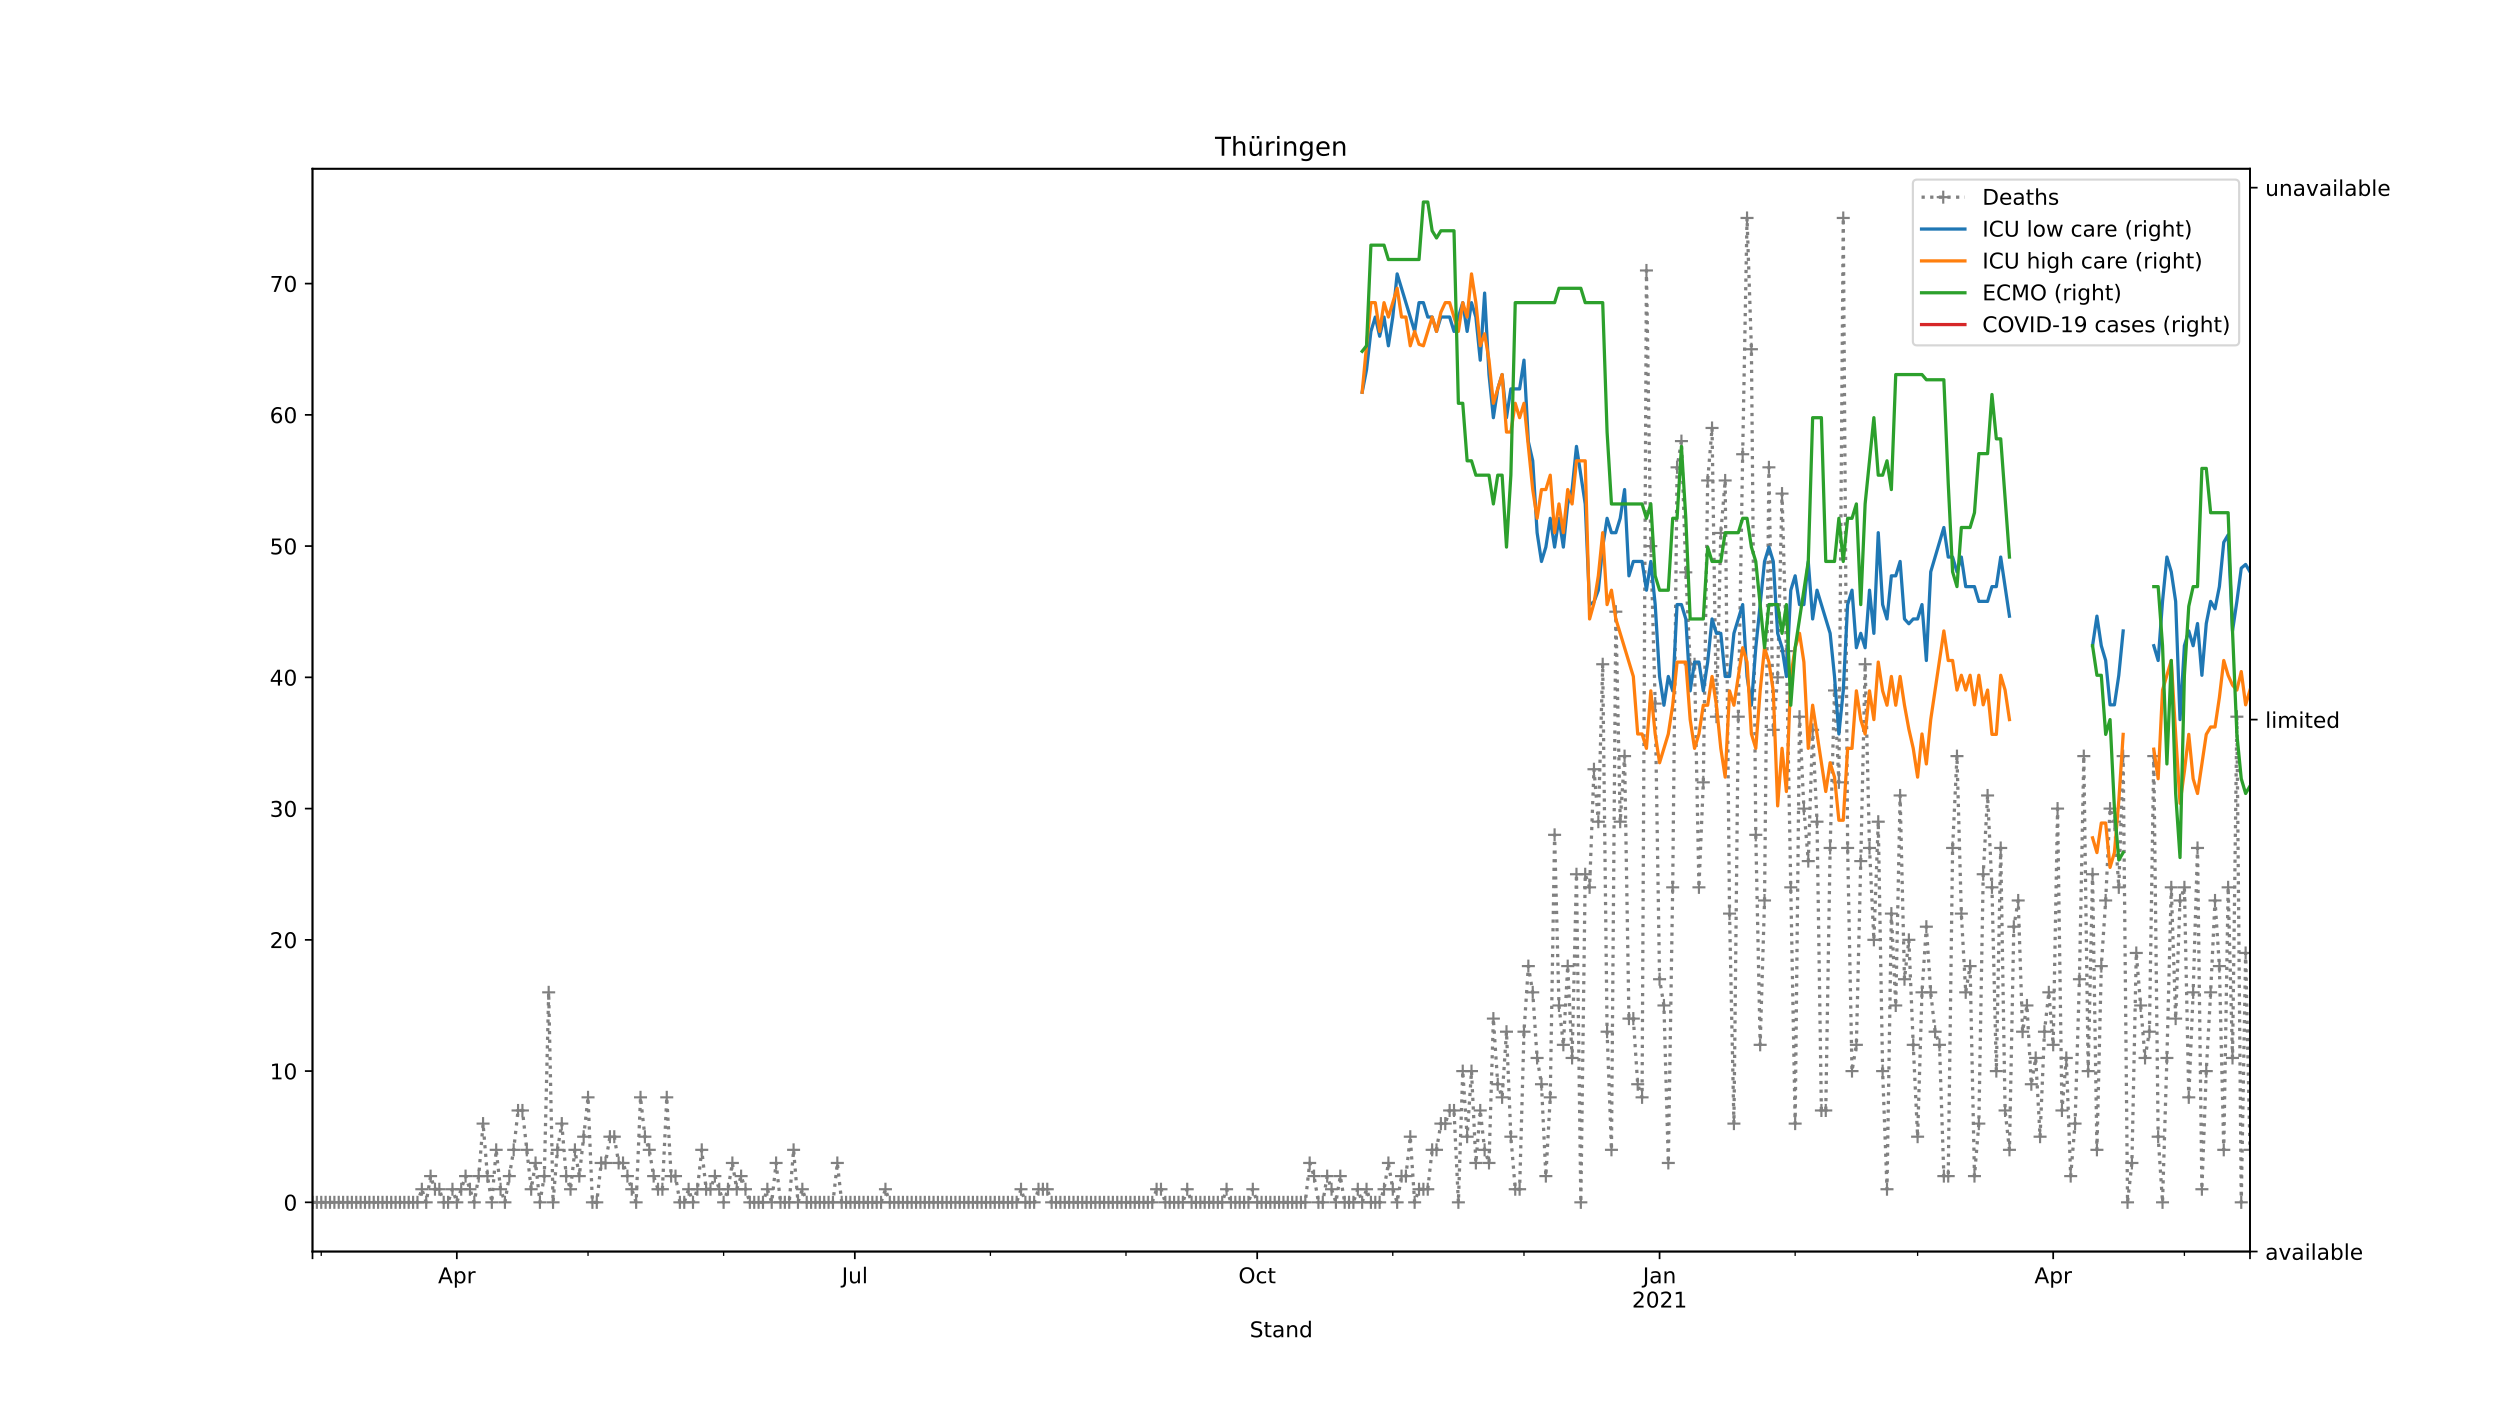 <?xml version="1.0" encoding="utf-8" standalone="no"?>
<!DOCTYPE svg PUBLIC "-//W3C//DTD SVG 1.1//EN"
  "http://www.w3.org/Graphics/SVG/1.1/DTD/svg11.dtd">
<!-- Created with matplotlib (https://matplotlib.org/) -->
<svg height="648pt" version="1.1" viewBox="0 0 1152 648" width="1152pt" xmlns="http://www.w3.org/2000/svg" xmlns:xlink="http://www.w3.org/1999/xlink">
 <defs>
  <style type="text/css">
*{stroke-linecap:butt;stroke-linejoin:round;}
  </style>
 </defs>
 <g id="figure_1">
  <g id="patch_1">
   <path d="M 0 648 
L 1152 648 
L 1152 0 
L 0 0 
z
" style="fill:#ffffff;"/>
  </g>
  <g id="axes_1">
   <g id="patch_2">
    <path d="M 144 576.72 
L 1036.8 576.72 
L 1036.8 77.76 
L 144 77.76 
z
" style="fill:#ffffff;"/>
   </g>
   <g id="matplotlib.axis_1">
    <g id="xtick_1">
     <g id="line2d_1">
      <defs>
       <path d="M 0 0 
L 0 3.5 
" id="m584d596985" style="stroke:#000000;stroke-width:0.8;"/>
      </defs>
      <g>
       <use style="stroke:#000000;stroke-width:0.8;" x="144" xlink:href="#m584d596985" y="576.72"/>
      </g>
     </g>
    </g>
    <g id="xtick_2">
     <g id="line2d_2">
      <g>
       <use style="stroke:#000000;stroke-width:0.8;" x="210.507" xlink:href="#m584d596985" y="576.72"/>
      </g>
     </g>
     <g id="text_1">
      <!-- Apr -->
      <defs>
       <path d="M 34.188 63.188 
L 20.797 26.906 
L 47.609 26.906 
z
M 28.609 72.906 
L 39.797 72.906 
L 67.578 0 
L 57.328 0 
L 50.688 18.703 
L 17.828 18.703 
L 11.188 0 
L 0.781 0 
z
" id="DejaVuSans-65"/>
       <path d="M 18.109 8.203 
L 18.109 -20.797 
L 9.078 -20.797 
L 9.078 54.688 
L 18.109 54.688 
L 18.109 46.391 
Q 20.953 51.266 25.266 53.625 
Q 29.594 56 35.594 56 
Q 45.562 56 51.781 48.094 
Q 58.016 40.188 58.016 27.297 
Q 58.016 14.406 51.781 6.484 
Q 45.562 -1.422 35.594 -1.422 
Q 29.594 -1.422 25.266 0.953 
Q 20.953 3.328 18.109 8.203 
z
M 48.688 27.297 
Q 48.688 37.203 44.609 42.844 
Q 40.531 48.484 33.406 48.484 
Q 26.266 48.484 22.188 42.844 
Q 18.109 37.203 18.109 27.297 
Q 18.109 17.391 22.188 11.75 
Q 26.266 6.109 33.406 6.109 
Q 40.531 6.109 44.609 11.75 
Q 48.688 17.391 48.688 27.297 
z
" id="DejaVuSans-112"/>
       <path d="M 41.109 46.297 
Q 39.594 47.172 37.812 47.578 
Q 36.031 48 33.891 48 
Q 26.266 48 22.188 43.047 
Q 18.109 38.094 18.109 28.812 
L 18.109 0 
L 9.078 0 
L 9.078 54.688 
L 18.109 54.688 
L 18.109 46.188 
Q 20.953 51.172 25.484 53.578 
Q 30.031 56 36.531 56 
Q 37.453 56 38.578 55.875 
Q 39.703 55.766 41.062 55.516 
z
" id="DejaVuSans-114"/>
      </defs>
      <g transform="translate(201.857 591.318)scale(0.1 -0.1)">
       <use xlink:href="#DejaVuSans-65"/>
       <use x="68.408" xlink:href="#DejaVuSans-112"/>
       <use x="131.885" xlink:href="#DejaVuSans-114"/>
      </g>
     </g>
    </g>
    <g id="xtick_3">
     <g id="line2d_3">
      <g>
       <use style="stroke:#000000;stroke-width:0.8;" x="393.903" xlink:href="#m584d596985" y="576.72"/>
      </g>
     </g>
     <g id="text_2">
      <!-- Jul -->
      <defs>
       <path d="M 9.812 72.906 
L 19.672 72.906 
L 19.672 5.078 
Q 19.672 -8.109 14.672 -14.062 
Q 9.672 -20.016 -1.422 -20.016 
L -5.172 -20.016 
L -5.172 -11.719 
L -2.094 -11.719 
Q 4.438 -11.719 7.125 -8.047 
Q 9.812 -4.391 9.812 5.078 
z
" id="DejaVuSans-74"/>
       <path d="M 8.5 21.578 
L 8.5 54.688 
L 17.484 54.688 
L 17.484 21.922 
Q 17.484 14.156 20.5 10.266 
Q 23.531 6.391 29.594 6.391 
Q 36.859 6.391 41.078 11.031 
Q 45.312 15.672 45.312 23.688 
L 45.312 54.688 
L 54.297 54.688 
L 54.297 0 
L 45.312 0 
L 45.312 8.406 
Q 42.047 3.422 37.719 1 
Q 33.406 -1.422 27.688 -1.422 
Q 18.266 -1.422 13.375 4.438 
Q 8.5 10.297 8.5 21.578 
z
M 31.109 56 
z
" id="DejaVuSans-117"/>
       <path d="M 9.422 75.984 
L 18.406 75.984 
L 18.406 0 
L 9.422 0 
z
" id="DejaVuSans-108"/>
      </defs>
      <g transform="translate(387.871 591.318)scale(0.1 -0.1)">
       <use xlink:href="#DejaVuSans-74"/>
       <use x="29.492" xlink:href="#DejaVuSans-117"/>
       <use x="92.871" xlink:href="#DejaVuSans-108"/>
      </g>
     </g>
    </g>
    <g id="xtick_4">
     <g id="line2d_4">
      <g>
       <use style="stroke:#000000;stroke-width:0.8;" x="579.316" xlink:href="#m584d596985" y="576.72"/>
      </g>
     </g>
     <g id="text_3">
      <!-- Oct -->
      <defs>
       <path d="M 39.406 66.219 
Q 28.656 66.219 22.328 58.203 
Q 16.016 50.203 16.016 36.375 
Q 16.016 22.609 22.328 14.594 
Q 28.656 6.594 39.406 6.594 
Q 50.141 6.594 56.422 14.594 
Q 62.703 22.609 62.703 36.375 
Q 62.703 50.203 56.422 58.203 
Q 50.141 66.219 39.406 66.219 
z
M 39.406 74.219 
Q 54.734 74.219 63.906 63.938 
Q 73.094 53.656 73.094 36.375 
Q 73.094 19.141 63.906 8.859 
Q 54.734 -1.422 39.406 -1.422 
Q 24.031 -1.422 14.812 8.828 
Q 5.609 19.094 5.609 36.375 
Q 5.609 53.656 14.812 63.938 
Q 24.031 74.219 39.406 74.219 
z
" id="DejaVuSans-79"/>
       <path d="M 48.781 52.594 
L 48.781 44.188 
Q 44.969 46.297 41.141 47.344 
Q 37.312 48.391 33.406 48.391 
Q 24.656 48.391 19.812 42.844 
Q 14.984 37.312 14.984 27.297 
Q 14.984 17.281 19.812 11.734 
Q 24.656 6.203 33.406 6.203 
Q 37.312 6.203 41.141 7.25 
Q 44.969 8.297 48.781 10.406 
L 48.781 2.094 
Q 45.016 0.344 40.984 -0.531 
Q 36.969 -1.422 32.422 -1.422 
Q 20.062 -1.422 12.781 6.344 
Q 5.516 14.109 5.516 27.297 
Q 5.516 40.672 12.859 48.328 
Q 20.219 56 33.016 56 
Q 37.156 56 41.109 55.141 
Q 45.062 54.297 48.781 52.594 
z
" id="DejaVuSans-99"/>
       <path d="M 18.312 70.219 
L 18.312 54.688 
L 36.812 54.688 
L 36.812 47.703 
L 18.312 47.703 
L 18.312 18.016 
Q 18.312 11.328 20.141 9.422 
Q 21.969 7.516 27.594 7.516 
L 36.812 7.516 
L 36.812 0 
L 27.594 0 
Q 17.188 0 13.234 3.875 
Q 9.281 7.766 9.281 18.016 
L 9.281 47.703 
L 2.688 47.703 
L 2.688 54.688 
L 9.281 54.688 
L 9.281 70.219 
z
" id="DejaVuSans-116"/>
      </defs>
      <g transform="translate(570.67 591.318)scale(0.1 -0.1)">
       <use xlink:href="#DejaVuSans-79"/>
       <use x="78.711" xlink:href="#DejaVuSans-99"/>
       <use x="133.691" xlink:href="#DejaVuSans-116"/>
      </g>
     </g>
    </g>
    <g id="xtick_5">
     <g id="line2d_5">
      <g>
       <use style="stroke:#000000;stroke-width:0.8;" x="764.728" xlink:href="#m584d596985" y="576.72"/>
      </g>
     </g>
     <g id="text_4">
      <!-- Jan -->
      <defs>
       <path d="M 34.281 27.484 
Q 23.391 27.484 19.188 25 
Q 14.984 22.516 14.984 16.5 
Q 14.984 11.719 18.141 8.906 
Q 21.297 6.109 26.703 6.109 
Q 34.188 6.109 38.703 11.406 
Q 43.219 16.703 43.219 25.484 
L 43.219 27.484 
z
M 52.203 31.203 
L 52.203 0 
L 43.219 0 
L 43.219 8.297 
Q 40.141 3.328 35.547 0.953 
Q 30.953 -1.422 24.312 -1.422 
Q 15.922 -1.422 10.953 3.297 
Q 6 8.016 6 15.922 
Q 6 25.141 12.172 29.828 
Q 18.359 34.516 30.609 34.516 
L 43.219 34.516 
L 43.219 35.406 
Q 43.219 41.609 39.141 45 
Q 35.062 48.391 27.688 48.391 
Q 23 48.391 18.547 47.266 
Q 14.109 46.141 10.016 43.891 
L 10.016 52.203 
Q 14.938 54.109 19.578 55.047 
Q 24.219 56 28.609 56 
Q 40.484 56 46.344 49.844 
Q 52.203 43.703 52.203 31.203 
z
" id="DejaVuSans-97"/>
       <path d="M 54.891 33.016 
L 54.891 0 
L 45.906 0 
L 45.906 32.719 
Q 45.906 40.484 42.875 44.328 
Q 39.844 48.188 33.797 48.188 
Q 26.516 48.188 22.312 43.547 
Q 18.109 38.922 18.109 30.906 
L 18.109 0 
L 9.078 0 
L 9.078 54.688 
L 18.109 54.688 
L 18.109 46.188 
Q 21.344 51.125 25.703 53.562 
Q 30.078 56 35.797 56 
Q 45.219 56 50.047 50.172 
Q 54.891 44.344 54.891 33.016 
z
" id="DejaVuSans-110"/>
      </defs>
      <g transform="translate(757.02 591.318)scale(0.1 -0.1)">
       <use xlink:href="#DejaVuSans-74"/>
       <use x="29.492" xlink:href="#DejaVuSans-97"/>
       <use x="90.771" xlink:href="#DejaVuSans-110"/>
      </g>
      <!-- 2021 -->
      <defs>
       <path d="M 19.188 8.297 
L 53.609 8.297 
L 53.609 0 
L 7.328 0 
L 7.328 8.297 
Q 12.938 14.109 22.625 23.891 
Q 32.328 33.688 34.812 36.531 
Q 39.547 41.844 41.422 45.531 
Q 43.312 49.219 43.312 52.781 
Q 43.312 58.594 39.234 62.25 
Q 35.156 65.922 28.609 65.922 
Q 23.969 65.922 18.812 64.312 
Q 13.672 62.703 7.812 59.422 
L 7.812 69.391 
Q 13.766 71.781 18.938 73 
Q 24.125 74.219 28.422 74.219 
Q 39.75 74.219 46.484 68.547 
Q 53.219 62.891 53.219 53.422 
Q 53.219 48.922 51.531 44.891 
Q 49.859 40.875 45.406 35.406 
Q 44.188 33.984 37.641 27.219 
Q 31.109 20.453 19.188 8.297 
z
" id="DejaVuSans-50"/>
       <path d="M 31.781 66.406 
Q 24.172 66.406 20.328 58.906 
Q 16.5 51.422 16.5 36.375 
Q 16.5 21.391 20.328 13.891 
Q 24.172 6.391 31.781 6.391 
Q 39.453 6.391 43.281 13.891 
Q 47.125 21.391 47.125 36.375 
Q 47.125 51.422 43.281 58.906 
Q 39.453 66.406 31.781 66.406 
z
M 31.781 74.219 
Q 44.047 74.219 50.516 64.516 
Q 56.984 54.828 56.984 36.375 
Q 56.984 17.969 50.516 8.266 
Q 44.047 -1.422 31.781 -1.422 
Q 19.531 -1.422 13.062 8.266 
Q 6.594 17.969 6.594 36.375 
Q 6.594 54.828 13.062 64.516 
Q 19.531 74.219 31.781 74.219 
z
" id="DejaVuSans-48"/>
       <path d="M 12.406 8.297 
L 28.516 8.297 
L 28.516 63.922 
L 10.984 60.406 
L 10.984 69.391 
L 28.422 72.906 
L 38.281 72.906 
L 38.281 8.297 
L 54.391 8.297 
L 54.391 0 
L 12.406 0 
z
" id="DejaVuSans-49"/>
      </defs>
      <g transform="translate(752.003 602.516)scale(0.1 -0.1)">
       <use xlink:href="#DejaVuSans-50"/>
       <use x="63.623" xlink:href="#DejaVuSans-48"/>
       <use x="127.246" xlink:href="#DejaVuSans-50"/>
       <use x="190.869" xlink:href="#DejaVuSans-49"/>
      </g>
     </g>
    </g>
    <g id="xtick_6">
     <g id="line2d_6">
      <g>
       <use style="stroke:#000000;stroke-width:0.8;" x="946.109" xlink:href="#m584d596985" y="576.72"/>
      </g>
     </g>
     <g id="text_5">
      <!-- Apr -->
      <g transform="translate(937.459 591.318)scale(0.1 -0.1)">
       <use xlink:href="#DejaVuSans-65"/>
       <use x="68.408" xlink:href="#DejaVuSans-112"/>
       <use x="131.885" xlink:href="#DejaVuSans-114"/>
      </g>
     </g>
    </g>
    <g id="xtick_7">
     <g id="line2d_7">
      <g>
       <use style="stroke:#000000;stroke-width:0.8;" x="1036.8" xlink:href="#m584d596985" y="576.72"/>
      </g>
     </g>
    </g>
    <g id="xtick_8">
     <g id="line2d_8">
      <defs>
       <path d="M 0 0 
L 0 2 
" id="m3eb0154589" style="stroke:#000000;stroke-width:0.6;"/>
      </defs>
      <g>
       <use style="stroke:#000000;stroke-width:0.6;" x="148.031" xlink:href="#m3eb0154589" y="576.72"/>
      </g>
     </g>
    </g>
    <g id="xtick_9">
     <g id="line2d_9">
      <g>
       <use style="stroke:#000000;stroke-width:0.6;" x="270.967" xlink:href="#m3eb0154589" y="576.72"/>
      </g>
     </g>
    </g>
    <g id="xtick_10">
     <g id="line2d_10">
      <g>
       <use style="stroke:#000000;stroke-width:0.6;" x="333.443" xlink:href="#m3eb0154589" y="576.72"/>
      </g>
     </g>
    </g>
    <g id="xtick_11">
     <g id="line2d_11">
      <g>
       <use style="stroke:#000000;stroke-width:0.6;" x="456.379" xlink:href="#m3eb0154589" y="576.72"/>
      </g>
     </g>
    </g>
    <g id="xtick_12">
     <g id="line2d_12">
      <g>
       <use style="stroke:#000000;stroke-width:0.6;" x="518.855" xlink:href="#m3eb0154589" y="576.72"/>
      </g>
     </g>
    </g>
    <g id="xtick_13">
     <g id="line2d_13">
      <g>
       <use style="stroke:#000000;stroke-width:0.6;" x="641.791" xlink:href="#m3eb0154589" y="576.72"/>
      </g>
     </g>
    </g>
    <g id="xtick_14">
     <g id="line2d_14">
      <g>
       <use style="stroke:#000000;stroke-width:0.6;" x="702.252" xlink:href="#m3eb0154589" y="576.72"/>
      </g>
     </g>
    </g>
    <g id="xtick_15">
     <g id="line2d_15">
      <g>
       <use style="stroke:#000000;stroke-width:0.6;" x="827.204" xlink:href="#m3eb0154589" y="576.72"/>
      </g>
     </g>
    </g>
    <g id="xtick_16">
     <g id="line2d_16">
      <g>
       <use style="stroke:#000000;stroke-width:0.6;" x="883.633" xlink:href="#m3eb0154589" y="576.72"/>
      </g>
     </g>
    </g>
    <g id="xtick_17">
     <g id="line2d_17">
      <g>
       <use style="stroke:#000000;stroke-width:0.6;" x="1006.57" xlink:href="#m3eb0154589" y="576.72"/>
      </g>
     </g>
    </g>
    <g id="text_6">
     <!-- Stand -->
     <defs>
      <path d="M 53.516 70.516 
L 53.516 60.891 
Q 47.906 63.578 42.922 64.891 
Q 37.938 66.219 33.297 66.219 
Q 25.25 66.219 20.875 63.094 
Q 16.5 59.969 16.5 54.203 
Q 16.5 49.359 19.406 46.891 
Q 22.312 44.438 30.422 42.922 
L 36.375 41.703 
Q 47.406 39.594 52.656 34.297 
Q 57.906 29 57.906 20.125 
Q 57.906 9.516 50.797 4.047 
Q 43.703 -1.422 29.984 -1.422 
Q 24.812 -1.422 18.969 -0.25 
Q 13.141 0.922 6.891 3.219 
L 6.891 13.375 
Q 12.891 10.016 18.656 8.297 
Q 24.422 6.594 29.984 6.594 
Q 38.422 6.594 43.016 9.906 
Q 47.609 13.234 47.609 19.391 
Q 47.609 24.75 44.312 27.781 
Q 41.016 30.812 33.5 32.328 
L 27.484 33.5 
Q 16.453 35.688 11.516 40.375 
Q 6.594 45.062 6.594 53.422 
Q 6.594 63.094 13.406 68.656 
Q 20.219 74.219 32.172 74.219 
Q 37.312 74.219 42.625 73.281 
Q 47.953 72.359 53.516 70.516 
z
" id="DejaVuSans-83"/>
      <path d="M 45.406 46.391 
L 45.406 75.984 
L 54.391 75.984 
L 54.391 0 
L 45.406 0 
L 45.406 8.203 
Q 42.578 3.328 38.25 0.953 
Q 33.938 -1.422 27.875 -1.422 
Q 17.969 -1.422 11.734 6.484 
Q 5.516 14.406 5.516 27.297 
Q 5.516 40.188 11.734 48.094 
Q 17.969 56 27.875 56 
Q 33.938 56 38.25 53.625 
Q 42.578 51.266 45.406 46.391 
z
M 14.797 27.297 
Q 14.797 17.391 18.875 11.75 
Q 22.953 6.109 30.078 6.109 
Q 37.203 6.109 41.297 11.75 
Q 45.406 17.391 45.406 27.297 
Q 45.406 37.203 41.297 42.844 
Q 37.203 48.484 30.078 48.484 
Q 22.953 48.484 18.875 42.844 
Q 14.797 37.203 14.797 27.297 
z
" id="DejaVuSans-100"/>
     </defs>
     <g transform="translate(575.859 616.194)scale(0.1 -0.1)">
      <use xlink:href="#DejaVuSans-83"/>
      <use x="63.477" xlink:href="#DejaVuSans-116"/>
      <use x="102.686" xlink:href="#DejaVuSans-97"/>
      <use x="163.965" xlink:href="#DejaVuSans-110"/>
      <use x="227.344" xlink:href="#DejaVuSans-100"/>
     </g>
    </g>
   </g>
   <g id="matplotlib.axis_2">
    <g id="ytick_1">
     <g id="line2d_18">
      <defs>
       <path d="M 0 0 
L -3.5 0 
" id="m1c942c66b8" style="stroke:#000000;stroke-width:0.8;"/>
      </defs>
      <g>
       <use style="stroke:#000000;stroke-width:0.8;" x="144" xlink:href="#m1c942c66b8" y="554.04"/>
      </g>
     </g>
     <g id="text_7">
      <!-- 0 -->
      <g transform="translate(130.637 557.839)scale(0.1 -0.1)">
       <use xlink:href="#DejaVuSans-48"/>
      </g>
     </g>
    </g>
    <g id="ytick_2">
     <g id="line2d_19">
      <g>
       <use style="stroke:#000000;stroke-width:0.8;" x="144" xlink:href="#m1c942c66b8" y="493.56"/>
      </g>
     </g>
     <g id="text_8">
      <!-- 10 -->
      <g transform="translate(124.275 497.359)scale(0.1 -0.1)">
       <use xlink:href="#DejaVuSans-49"/>
       <use x="63.623" xlink:href="#DejaVuSans-48"/>
      </g>
     </g>
    </g>
    <g id="ytick_3">
     <g id="line2d_20">
      <g>
       <use style="stroke:#000000;stroke-width:0.8;" x="144" xlink:href="#m1c942c66b8" y="433.08"/>
      </g>
     </g>
     <g id="text_9">
      <!-- 20 -->
      <g transform="translate(124.275 436.879)scale(0.1 -0.1)">
       <use xlink:href="#DejaVuSans-50"/>
       <use x="63.623" xlink:href="#DejaVuSans-48"/>
      </g>
     </g>
    </g>
    <g id="ytick_4">
     <g id="line2d_21">
      <g>
       <use style="stroke:#000000;stroke-width:0.8;" x="144" xlink:href="#m1c942c66b8" y="372.6"/>
      </g>
     </g>
     <g id="text_10">
      <!-- 30 -->
      <defs>
       <path d="M 40.578 39.312 
Q 47.656 37.797 51.625 33 
Q 55.609 28.219 55.609 21.188 
Q 55.609 10.406 48.188 4.484 
Q 40.766 -1.422 27.094 -1.422 
Q 22.516 -1.422 17.656 -0.516 
Q 12.797 0.391 7.625 2.203 
L 7.625 11.719 
Q 11.719 9.328 16.594 8.109 
Q 21.484 6.891 26.812 6.891 
Q 36.078 6.891 40.938 10.547 
Q 45.797 14.203 45.797 21.188 
Q 45.797 27.641 41.281 31.266 
Q 36.766 34.906 28.719 34.906 
L 20.219 34.906 
L 20.219 43.016 
L 29.109 43.016 
Q 36.375 43.016 40.234 45.922 
Q 44.094 48.828 44.094 54.297 
Q 44.094 59.906 40.109 62.906 
Q 36.141 65.922 28.719 65.922 
Q 24.656 65.922 20.016 65.031 
Q 15.375 64.156 9.812 62.312 
L 9.812 71.094 
Q 15.438 72.656 20.344 73.438 
Q 25.25 74.219 29.594 74.219 
Q 40.828 74.219 47.359 69.109 
Q 53.906 64.016 53.906 55.328 
Q 53.906 49.266 50.438 45.094 
Q 46.969 40.922 40.578 39.312 
z
" id="DejaVuSans-51"/>
      </defs>
      <g transform="translate(124.275 376.399)scale(0.1 -0.1)">
       <use xlink:href="#DejaVuSans-51"/>
       <use x="63.623" xlink:href="#DejaVuSans-48"/>
      </g>
     </g>
    </g>
    <g id="ytick_5">
     <g id="line2d_22">
      <g>
       <use style="stroke:#000000;stroke-width:0.8;" x="144" xlink:href="#m1c942c66b8" y="312.12"/>
      </g>
     </g>
     <g id="text_11">
      <!-- 40 -->
      <defs>
       <path d="M 37.797 64.312 
L 12.891 25.391 
L 37.797 25.391 
z
M 35.203 72.906 
L 47.609 72.906 
L 47.609 25.391 
L 58.016 25.391 
L 58.016 17.188 
L 47.609 17.188 
L 47.609 0 
L 37.797 0 
L 37.797 17.188 
L 4.891 17.188 
L 4.891 26.703 
z
" id="DejaVuSans-52"/>
      </defs>
      <g transform="translate(124.275 315.919)scale(0.1 -0.1)">
       <use xlink:href="#DejaVuSans-52"/>
       <use x="63.623" xlink:href="#DejaVuSans-48"/>
      </g>
     </g>
    </g>
    <g id="ytick_6">
     <g id="line2d_23">
      <g>
       <use style="stroke:#000000;stroke-width:0.8;" x="144" xlink:href="#m1c942c66b8" y="251.64"/>
      </g>
     </g>
     <g id="text_12">
      <!-- 50 -->
      <defs>
       <path d="M 10.797 72.906 
L 49.516 72.906 
L 49.516 64.594 
L 19.828 64.594 
L 19.828 46.734 
Q 21.969 47.469 24.109 47.828 
Q 26.266 48.188 28.422 48.188 
Q 40.625 48.188 47.75 41.5 
Q 54.891 34.812 54.891 23.391 
Q 54.891 11.625 47.562 5.094 
Q 40.234 -1.422 26.906 -1.422 
Q 22.312 -1.422 17.547 -0.641 
Q 12.797 0.141 7.719 1.703 
L 7.719 11.625 
Q 12.109 9.234 16.797 8.062 
Q 21.484 6.891 26.703 6.891 
Q 35.156 6.891 40.078 11.328 
Q 45.016 15.766 45.016 23.391 
Q 45.016 31 40.078 35.438 
Q 35.156 39.891 26.703 39.891 
Q 22.75 39.891 18.812 39.016 
Q 14.891 38.141 10.797 36.281 
z
" id="DejaVuSans-53"/>
      </defs>
      <g transform="translate(124.275 255.439)scale(0.1 -0.1)">
       <use xlink:href="#DejaVuSans-53"/>
       <use x="63.623" xlink:href="#DejaVuSans-48"/>
      </g>
     </g>
    </g>
    <g id="ytick_7">
     <g id="line2d_24">
      <g>
       <use style="stroke:#000000;stroke-width:0.8;" x="144" xlink:href="#m1c942c66b8" y="191.16"/>
      </g>
     </g>
     <g id="text_13">
      <!-- 60 -->
      <defs>
       <path d="M 33.016 40.375 
Q 26.375 40.375 22.484 35.828 
Q 18.609 31.297 18.609 23.391 
Q 18.609 15.531 22.484 10.953 
Q 26.375 6.391 33.016 6.391 
Q 39.656 6.391 43.531 10.953 
Q 47.406 15.531 47.406 23.391 
Q 47.406 31.297 43.531 35.828 
Q 39.656 40.375 33.016 40.375 
z
M 52.594 71.297 
L 52.594 62.312 
Q 48.875 64.062 45.094 64.984 
Q 41.312 65.922 37.594 65.922 
Q 27.828 65.922 22.672 59.328 
Q 17.531 52.734 16.797 39.406 
Q 19.672 43.656 24.016 45.922 
Q 28.375 48.188 33.594 48.188 
Q 44.578 48.188 50.953 41.516 
Q 57.328 34.859 57.328 23.391 
Q 57.328 12.156 50.688 5.359 
Q 44.047 -1.422 33.016 -1.422 
Q 20.359 -1.422 13.672 8.266 
Q 6.984 17.969 6.984 36.375 
Q 6.984 53.656 15.188 63.938 
Q 23.391 74.219 37.203 74.219 
Q 40.922 74.219 44.703 73.484 
Q 48.484 72.75 52.594 71.297 
z
" id="DejaVuSans-54"/>
      </defs>
      <g transform="translate(124.275 194.959)scale(0.1 -0.1)">
       <use xlink:href="#DejaVuSans-54"/>
       <use x="63.623" xlink:href="#DejaVuSans-48"/>
      </g>
     </g>
    </g>
    <g id="ytick_8">
     <g id="line2d_25">
      <g>
       <use style="stroke:#000000;stroke-width:0.8;" x="144" xlink:href="#m1c942c66b8" y="130.68"/>
      </g>
     </g>
     <g id="text_14">
      <!-- 70 -->
      <defs>
       <path d="M 8.203 72.906 
L 55.078 72.906 
L 55.078 68.703 
L 28.609 0 
L 18.312 0 
L 43.219 64.594 
L 8.203 64.594 
z
" id="DejaVuSans-55"/>
      </defs>
      <g transform="translate(124.275 134.479)scale(0.1 -0.1)">
       <use xlink:href="#DejaVuSans-55"/>
       <use x="63.623" xlink:href="#DejaVuSans-48"/>
      </g>
     </g>
    </g>
   </g>
   <g id="line2d_26">
    <path clip-path="url(#p549f248ab2)" d="M 144 554.04 
L 192.368 554.04 
L 194.384 547.992 
L 196.399 554.04 
L 198.414 541.944 
L 200.43 547.992 
L 202.445 547.992 
L 204.46 554.04 
L 206.476 554.04 
L 208.491 547.992 
L 210.507 554.04 
L 214.537 541.944 
L 218.568 554.04 
L 220.583 541.944 
L 222.599 517.752 
L 224.614 541.944 
L 226.629 554.04 
L 228.645 529.848 
L 230.66 547.992 
L 232.675 554.04 
L 236.706 529.848 
L 238.721 511.704 
L 240.737 511.704 
L 244.767 547.992 
L 246.783 535.896 
L 248.798 554.04 
L 250.814 541.944 
L 252.829 457.272 
L 254.844 554.04 
L 256.86 529.848 
L 258.875 517.752 
L 260.89 541.944 
L 262.906 547.992 
L 264.921 529.848 
L 266.936 541.944 
L 270.967 505.656 
L 272.982 554.04 
L 274.998 554.04 
L 277.013 535.896 
L 279.028 535.896 
L 281.044 523.8 
L 283.059 523.8 
L 285.074 535.896 
L 287.09 535.896 
L 293.136 554.04 
L 295.151 505.656 
L 297.167 523.8 
L 299.182 529.848 
L 301.197 541.944 
L 303.213 547.992 
L 305.228 547.992 
L 307.243 505.656 
L 309.259 541.944 
L 311.274 541.944 
L 313.289 554.04 
L 315.305 554.04 
L 317.32 547.992 
L 319.335 554.04 
L 321.351 547.992 
L 323.366 529.848 
L 325.381 547.992 
L 327.397 547.992 
L 329.412 541.944 
L 333.443 554.04 
L 335.458 547.992 
L 337.474 535.896 
L 339.489 547.992 
L 341.504 541.944 
L 345.535 554.04 
L 351.581 554.04 
L 353.596 547.992 
L 355.612 554.04 
L 357.627 535.896 
L 359.642 554.04 
L 363.673 554.04 
L 365.688 529.848 
L 367.704 554.04 
L 369.719 547.992 
L 371.735 554.04 
L 383.827 554.04 
L 385.842 535.896 
L 387.857 554.04 
L 405.995 554.04 
L 408.011 547.992 
L 410.026 554.04 
L 468.471 554.04 
L 470.487 547.992 
L 472.502 554.04 
L 476.533 554.04 
L 478.548 547.992 
L 482.579 547.992 
L 484.594 554.04 
L 530.947 554.04 
L 532.963 547.992 
L 534.978 547.992 
L 536.993 554.04 
L 545.055 554.04 
L 547.07 547.992 
L 549.085 554.04 
L 563.193 554.04 
L 565.208 547.992 
L 567.223 554.04 
L 575.285 554.04 
L 577.3 547.992 
L 579.316 554.04 
L 601.484 554.04 
L 603.5 535.896 
L 605.515 541.944 
L 607.53 554.04 
L 609.546 554.04 
L 611.561 541.944 
L 615.592 554.04 
L 617.607 541.944 
L 619.623 554.04 
L 623.653 554.04 
L 625.669 547.992 
L 627.684 554.04 
L 629.699 547.992 
L 631.715 554.04 
L 635.745 554.04 
L 637.761 547.992 
L 639.776 535.896 
L 641.791 547.992 
L 643.807 554.04 
L 645.822 541.944 
L 647.837 541.944 
L 649.853 523.8 
L 651.868 554.04 
L 653.884 547.992 
L 657.914 547.992 
L 659.93 529.848 
L 661.945 529.848 
L 663.96 517.752 
L 665.976 517.752 
L 667.991 511.704 
L 670.006 511.704 
L 672.022 554.04 
L 674.037 493.56 
L 676.052 523.8 
L 678.068 493.56 
L 680.083 535.896 
L 682.098 511.704 
L 684.114 529.848 
L 686.129 535.896 
L 688.144 469.368 
L 690.16 499.608 
L 692.175 505.656 
L 694.191 475.416 
L 696.206 523.8 
L 698.221 547.992 
L 700.237 547.992 
L 702.252 475.416 
L 704.267 445.176 
L 706.283 457.272 
L 708.298 487.512 
L 710.313 499.608 
L 712.329 541.944 
L 714.344 505.656 
L 716.359 384.696 
L 718.375 463.32 
L 720.39 481.464 
L 722.405 445.176 
L 724.421 487.512 
L 726.436 402.84 
L 728.451 554.04 
L 730.467 402.84 
L 732.482 408.888 
L 734.498 354.456 
L 736.513 378.648 
L 738.528 306.072 
L 740.544 475.416 
L 742.559 529.848 
L 744.574 281.88 
L 746.59 378.648 
L 748.605 348.408 
L 750.62 469.368 
L 752.636 469.368 
L 754.651 499.608 
L 756.666 505.656 
L 758.682 124.632 
L 760.697 251.64 
L 762.712 324.216 
L 764.728 451.224 
L 766.743 463.32 
L 768.758 535.896 
L 770.774 408.888 
L 772.789 215.352 
L 774.805 203.256 
L 776.82 263.736 
L 778.835 306.072 
L 780.851 306.072 
L 782.866 408.888 
L 784.881 360.504 
L 786.897 221.4 
L 788.912 197.208 
L 790.927 330.264 
L 792.943 245.592 
L 794.958 221.4 
L 796.973 420.984 
L 798.989 517.752 
L 801.004 330.264 
L 803.019 209.304 
L 805.035 100.44 
L 807.05 160.92 
L 809.065 384.696 
L 811.081 481.464 
L 813.096 414.936 
L 815.112 215.352 
L 817.127 336.312 
L 819.142 312.12 
L 821.158 227.448 
L 823.173 300.024 
L 827.204 517.752 
L 829.219 330.264 
L 831.234 372.6 
L 833.25 396.792 
L 835.265 336.312 
L 837.28 378.648 
L 839.296 511.704 
L 841.311 511.704 
L 843.326 390.744 
L 845.342 318.168 
L 847.357 360.504 
L 849.372 100.44 
L 851.388 390.744 
L 853.403 493.56 
L 855.419 481.464 
L 857.434 396.792 
L 859.449 306.072 
L 861.465 390.744 
L 863.48 433.08 
L 865.495 378.648 
L 867.511 493.56 
L 869.526 547.992 
L 871.541 420.984 
L 873.557 463.32 
L 875.572 366.552 
L 877.587 451.224 
L 879.603 433.08 
L 881.618 481.464 
L 883.633 523.8 
L 885.649 457.272 
L 887.664 427.032 
L 889.679 457.272 
L 891.695 475.416 
L 893.71 481.464 
L 895.726 541.944 
L 897.741 541.944 
L 899.756 390.744 
L 901.772 348.408 
L 903.787 420.984 
L 905.802 457.272 
L 907.818 445.176 
L 909.833 541.944 
L 911.848 517.752 
L 913.864 402.84 
L 915.879 366.552 
L 917.894 408.888 
L 919.91 493.56 
L 921.925 390.744 
L 923.94 511.704 
L 925.956 529.848 
L 927.971 427.032 
L 929.986 414.936 
L 932.002 475.416 
L 934.017 463.32 
L 936.033 499.608 
L 938.048 487.512 
L 940.063 523.8 
L 942.079 475.416 
L 944.094 457.272 
L 946.109 481.464 
L 948.125 372.6 
L 950.14 511.704 
L 952.155 487.512 
L 954.171 541.944 
L 956.186 517.752 
L 958.201 451.224 
L 960.217 348.408 
L 962.232 493.56 
L 964.247 402.84 
L 966.263 529.848 
L 968.278 445.176 
L 970.293 414.936 
L 972.309 372.6 
L 974.324 378.648 
L 976.34 408.888 
L 978.355 348.408 
L 980.37 554.04 
L 982.386 535.896 
L 984.401 439.128 
L 988.432 487.512 
L 990.447 475.416 
L 992.462 348.408 
L 994.478 523.8 
L 996.493 554.04 
L 998.508 487.512 
L 1000.524 408.888 
L 1002.539 469.368 
L 1004.554 414.936 
L 1006.57 408.888 
L 1008.585 505.656 
L 1010.6 457.272 
L 1012.616 390.744 
L 1014.631 547.992 
L 1016.647 493.56 
L 1018.662 457.272 
L 1020.677 414.936 
L 1022.693 445.176 
L 1024.708 529.848 
L 1026.723 408.888 
L 1028.739 487.512 
L 1030.754 330.264 
L 1032.769 554.04 
L 1034.785 439.128 
L 1036.8 529.848 
L 1036.8 529.848 
" style="fill:none;stroke:#808080;stroke-dasharray:1.5,2.475;stroke-dashoffset:0;stroke-width:1.5;"/>
    <defs>
     <path d="M -3 0 
L 3 0 
M 0 3 
L 0 -3 
" id="m5aed95b252" style="stroke:#808080;"/>
    </defs>
    <g clip-path="url(#p549f248ab2)">
     <use style="fill:#808080;stroke:#808080;" x="144" xlink:href="#m5aed95b252" y="554.04"/>
     <use style="fill:#808080;stroke:#808080;" x="146.015" xlink:href="#m5aed95b252" y="554.04"/>
     <use style="fill:#808080;stroke:#808080;" x="148.031" xlink:href="#m5aed95b252" y="554.04"/>
     <use style="fill:#808080;stroke:#808080;" x="150.046" xlink:href="#m5aed95b252" y="554.04"/>
     <use style="fill:#808080;stroke:#808080;" x="152.061" xlink:href="#m5aed95b252" y="554.04"/>
     <use style="fill:#808080;stroke:#808080;" x="154.077" xlink:href="#m5aed95b252" y="554.04"/>
     <use style="fill:#808080;stroke:#808080;" x="156.092" xlink:href="#m5aed95b252" y="554.04"/>
     <use style="fill:#808080;stroke:#808080;" x="158.107" xlink:href="#m5aed95b252" y="554.04"/>
     <use style="fill:#808080;stroke:#808080;" x="160.123" xlink:href="#m5aed95b252" y="554.04"/>
     <use style="fill:#808080;stroke:#808080;" x="162.138" xlink:href="#m5aed95b252" y="554.04"/>
     <use style="fill:#808080;stroke:#808080;" x="164.153" xlink:href="#m5aed95b252" y="554.04"/>
     <use style="fill:#808080;stroke:#808080;" x="166.169" xlink:href="#m5aed95b252" y="554.04"/>
     <use style="fill:#808080;stroke:#808080;" x="168.184" xlink:href="#m5aed95b252" y="554.04"/>
     <use style="fill:#808080;stroke:#808080;" x="170.2" xlink:href="#m5aed95b252" y="554.04"/>
     <use style="fill:#808080;stroke:#808080;" x="172.215" xlink:href="#m5aed95b252" y="554.04"/>
     <use style="fill:#808080;stroke:#808080;" x="174.23" xlink:href="#m5aed95b252" y="554.04"/>
     <use style="fill:#808080;stroke:#808080;" x="176.246" xlink:href="#m5aed95b252" y="554.04"/>
     <use style="fill:#808080;stroke:#808080;" x="178.261" xlink:href="#m5aed95b252" y="554.04"/>
     <use style="fill:#808080;stroke:#808080;" x="180.276" xlink:href="#m5aed95b252" y="554.04"/>
     <use style="fill:#808080;stroke:#808080;" x="182.292" xlink:href="#m5aed95b252" y="554.04"/>
     <use style="fill:#808080;stroke:#808080;" x="184.307" xlink:href="#m5aed95b252" y="554.04"/>
     <use style="fill:#808080;stroke:#808080;" x="186.322" xlink:href="#m5aed95b252" y="554.04"/>
     <use style="fill:#808080;stroke:#808080;" x="188.338" xlink:href="#m5aed95b252" y="554.04"/>
     <use style="fill:#808080;stroke:#808080;" x="190.353" xlink:href="#m5aed95b252" y="554.04"/>
     <use style="fill:#808080;stroke:#808080;" x="192.368" xlink:href="#m5aed95b252" y="554.04"/>
     <use style="fill:#808080;stroke:#808080;" x="194.384" xlink:href="#m5aed95b252" y="547.992"/>
     <use style="fill:#808080;stroke:#808080;" x="196.399" xlink:href="#m5aed95b252" y="554.04"/>
     <use style="fill:#808080;stroke:#808080;" x="198.414" xlink:href="#m5aed95b252" y="541.944"/>
     <use style="fill:#808080;stroke:#808080;" x="200.43" xlink:href="#m5aed95b252" y="547.992"/>
     <use style="fill:#808080;stroke:#808080;" x="202.445" xlink:href="#m5aed95b252" y="547.992"/>
     <use style="fill:#808080;stroke:#808080;" x="204.46" xlink:href="#m5aed95b252" y="554.04"/>
     <use style="fill:#808080;stroke:#808080;" x="206.476" xlink:href="#m5aed95b252" y="554.04"/>
     <use style="fill:#808080;stroke:#808080;" x="208.491" xlink:href="#m5aed95b252" y="547.992"/>
     <use style="fill:#808080;stroke:#808080;" x="210.507" xlink:href="#m5aed95b252" y="554.04"/>
     <use style="fill:#808080;stroke:#808080;" x="212.522" xlink:href="#m5aed95b252" y="547.992"/>
     <use style="fill:#808080;stroke:#808080;" x="214.537" xlink:href="#m5aed95b252" y="541.944"/>
     <use style="fill:#808080;stroke:#808080;" x="216.553" xlink:href="#m5aed95b252" y="547.992"/>
     <use style="fill:#808080;stroke:#808080;" x="218.568" xlink:href="#m5aed95b252" y="554.04"/>
     <use style="fill:#808080;stroke:#808080;" x="220.583" xlink:href="#m5aed95b252" y="541.944"/>
     <use style="fill:#808080;stroke:#808080;" x="222.599" xlink:href="#m5aed95b252" y="517.752"/>
     <use style="fill:#808080;stroke:#808080;" x="224.614" xlink:href="#m5aed95b252" y="541.944"/>
     <use style="fill:#808080;stroke:#808080;" x="226.629" xlink:href="#m5aed95b252" y="554.04"/>
     <use style="fill:#808080;stroke:#808080;" x="228.645" xlink:href="#m5aed95b252" y="529.848"/>
     <use style="fill:#808080;stroke:#808080;" x="230.66" xlink:href="#m5aed95b252" y="547.992"/>
     <use style="fill:#808080;stroke:#808080;" x="232.675" xlink:href="#m5aed95b252" y="554.04"/>
     <use style="fill:#808080;stroke:#808080;" x="234.691" xlink:href="#m5aed95b252" y="541.944"/>
     <use style="fill:#808080;stroke:#808080;" x="236.706" xlink:href="#m5aed95b252" y="529.848"/>
     <use style="fill:#808080;stroke:#808080;" x="238.721" xlink:href="#m5aed95b252" y="511.704"/>
     <use style="fill:#808080;stroke:#808080;" x="240.737" xlink:href="#m5aed95b252" y="511.704"/>
     <use style="fill:#808080;stroke:#808080;" x="242.752" xlink:href="#m5aed95b252" y="529.848"/>
     <use style="fill:#808080;stroke:#808080;" x="244.767" xlink:href="#m5aed95b252" y="547.992"/>
     <use style="fill:#808080;stroke:#808080;" x="246.783" xlink:href="#m5aed95b252" y="535.896"/>
     <use style="fill:#808080;stroke:#808080;" x="248.798" xlink:href="#m5aed95b252" y="554.04"/>
     <use style="fill:#808080;stroke:#808080;" x="250.814" xlink:href="#m5aed95b252" y="541.944"/>
     <use style="fill:#808080;stroke:#808080;" x="252.829" xlink:href="#m5aed95b252" y="457.272"/>
     <use style="fill:#808080;stroke:#808080;" x="254.844" xlink:href="#m5aed95b252" y="554.04"/>
     <use style="fill:#808080;stroke:#808080;" x="256.86" xlink:href="#m5aed95b252" y="529.848"/>
     <use style="fill:#808080;stroke:#808080;" x="258.875" xlink:href="#m5aed95b252" y="517.752"/>
     <use style="fill:#808080;stroke:#808080;" x="260.89" xlink:href="#m5aed95b252" y="541.944"/>
     <use style="fill:#808080;stroke:#808080;" x="262.906" xlink:href="#m5aed95b252" y="547.992"/>
     <use style="fill:#808080;stroke:#808080;" x="264.921" xlink:href="#m5aed95b252" y="529.848"/>
     <use style="fill:#808080;stroke:#808080;" x="266.936" xlink:href="#m5aed95b252" y="541.944"/>
     <use style="fill:#808080;stroke:#808080;" x="268.952" xlink:href="#m5aed95b252" y="523.8"/>
     <use style="fill:#808080;stroke:#808080;" x="270.967" xlink:href="#m5aed95b252" y="505.656"/>
     <use style="fill:#808080;stroke:#808080;" x="272.982" xlink:href="#m5aed95b252" y="554.04"/>
     <use style="fill:#808080;stroke:#808080;" x="274.998" xlink:href="#m5aed95b252" y="554.04"/>
     <use style="fill:#808080;stroke:#808080;" x="277.013" xlink:href="#m5aed95b252" y="535.896"/>
     <use style="fill:#808080;stroke:#808080;" x="279.028" xlink:href="#m5aed95b252" y="535.896"/>
     <use style="fill:#808080;stroke:#808080;" x="281.044" xlink:href="#m5aed95b252" y="523.8"/>
     <use style="fill:#808080;stroke:#808080;" x="283.059" xlink:href="#m5aed95b252" y="523.8"/>
     <use style="fill:#808080;stroke:#808080;" x="285.074" xlink:href="#m5aed95b252" y="535.896"/>
     <use style="fill:#808080;stroke:#808080;" x="287.09" xlink:href="#m5aed95b252" y="535.896"/>
     <use style="fill:#808080;stroke:#808080;" x="289.105" xlink:href="#m5aed95b252" y="541.944"/>
     <use style="fill:#808080;stroke:#808080;" x="291.121" xlink:href="#m5aed95b252" y="547.992"/>
     <use style="fill:#808080;stroke:#808080;" x="293.136" xlink:href="#m5aed95b252" y="554.04"/>
     <use style="fill:#808080;stroke:#808080;" x="295.151" xlink:href="#m5aed95b252" y="505.656"/>
     <use style="fill:#808080;stroke:#808080;" x="297.167" xlink:href="#m5aed95b252" y="523.8"/>
     <use style="fill:#808080;stroke:#808080;" x="299.182" xlink:href="#m5aed95b252" y="529.848"/>
     <use style="fill:#808080;stroke:#808080;" x="301.197" xlink:href="#m5aed95b252" y="541.944"/>
     <use style="fill:#808080;stroke:#808080;" x="303.213" xlink:href="#m5aed95b252" y="547.992"/>
     <use style="fill:#808080;stroke:#808080;" x="305.228" xlink:href="#m5aed95b252" y="547.992"/>
     <use style="fill:#808080;stroke:#808080;" x="307.243" xlink:href="#m5aed95b252" y="505.656"/>
     <use style="fill:#808080;stroke:#808080;" x="309.259" xlink:href="#m5aed95b252" y="541.944"/>
     <use style="fill:#808080;stroke:#808080;" x="311.274" xlink:href="#m5aed95b252" y="541.944"/>
     <use style="fill:#808080;stroke:#808080;" x="313.289" xlink:href="#m5aed95b252" y="554.04"/>
     <use style="fill:#808080;stroke:#808080;" x="315.305" xlink:href="#m5aed95b252" y="554.04"/>
     <use style="fill:#808080;stroke:#808080;" x="317.32" xlink:href="#m5aed95b252" y="547.992"/>
     <use style="fill:#808080;stroke:#808080;" x="319.335" xlink:href="#m5aed95b252" y="554.04"/>
     <use style="fill:#808080;stroke:#808080;" x="321.351" xlink:href="#m5aed95b252" y="547.992"/>
     <use style="fill:#808080;stroke:#808080;" x="323.366" xlink:href="#m5aed95b252" y="529.848"/>
     <use style="fill:#808080;stroke:#808080;" x="325.381" xlink:href="#m5aed95b252" y="547.992"/>
     <use style="fill:#808080;stroke:#808080;" x="327.397" xlink:href="#m5aed95b252" y="547.992"/>
     <use style="fill:#808080;stroke:#808080;" x="329.412" xlink:href="#m5aed95b252" y="541.944"/>
     <use style="fill:#808080;stroke:#808080;" x="331.428" xlink:href="#m5aed95b252" y="547.992"/>
     <use style="fill:#808080;stroke:#808080;" x="333.443" xlink:href="#m5aed95b252" y="554.04"/>
     <use style="fill:#808080;stroke:#808080;" x="335.458" xlink:href="#m5aed95b252" y="547.992"/>
     <use style="fill:#808080;stroke:#808080;" x="337.474" xlink:href="#m5aed95b252" y="535.896"/>
     <use style="fill:#808080;stroke:#808080;" x="339.489" xlink:href="#m5aed95b252" y="547.992"/>
     <use style="fill:#808080;stroke:#808080;" x="341.504" xlink:href="#m5aed95b252" y="541.944"/>
     <use style="fill:#808080;stroke:#808080;" x="343.52" xlink:href="#m5aed95b252" y="547.992"/>
     <use style="fill:#808080;stroke:#808080;" x="345.535" xlink:href="#m5aed95b252" y="554.04"/>
     <use style="fill:#808080;stroke:#808080;" x="347.55" xlink:href="#m5aed95b252" y="554.04"/>
     <use style="fill:#808080;stroke:#808080;" x="349.566" xlink:href="#m5aed95b252" y="554.04"/>
     <use style="fill:#808080;stroke:#808080;" x="351.581" xlink:href="#m5aed95b252" y="554.04"/>
     <use style="fill:#808080;stroke:#808080;" x="353.596" xlink:href="#m5aed95b252" y="547.992"/>
     <use style="fill:#808080;stroke:#808080;" x="355.612" xlink:href="#m5aed95b252" y="554.04"/>
     <use style="fill:#808080;stroke:#808080;" x="357.627" xlink:href="#m5aed95b252" y="535.896"/>
     <use style="fill:#808080;stroke:#808080;" x="359.642" xlink:href="#m5aed95b252" y="554.04"/>
     <use style="fill:#808080;stroke:#808080;" x="361.658" xlink:href="#m5aed95b252" y="554.04"/>
     <use style="fill:#808080;stroke:#808080;" x="363.673" xlink:href="#m5aed95b252" y="554.04"/>
     <use style="fill:#808080;stroke:#808080;" x="365.688" xlink:href="#m5aed95b252" y="529.848"/>
     <use style="fill:#808080;stroke:#808080;" x="367.704" xlink:href="#m5aed95b252" y="554.04"/>
     <use style="fill:#808080;stroke:#808080;" x="369.719" xlink:href="#m5aed95b252" y="547.992"/>
     <use style="fill:#808080;stroke:#808080;" x="371.735" xlink:href="#m5aed95b252" y="554.04"/>
     <use style="fill:#808080;stroke:#808080;" x="373.75" xlink:href="#m5aed95b252" y="554.04"/>
     <use style="fill:#808080;stroke:#808080;" x="375.765" xlink:href="#m5aed95b252" y="554.04"/>
     <use style="fill:#808080;stroke:#808080;" x="377.781" xlink:href="#m5aed95b252" y="554.04"/>
     <use style="fill:#808080;stroke:#808080;" x="379.796" xlink:href="#m5aed95b252" y="554.04"/>
     <use style="fill:#808080;stroke:#808080;" x="381.811" xlink:href="#m5aed95b252" y="554.04"/>
     <use style="fill:#808080;stroke:#808080;" x="383.827" xlink:href="#m5aed95b252" y="554.04"/>
     <use style="fill:#808080;stroke:#808080;" x="385.842" xlink:href="#m5aed95b252" y="535.896"/>
     <use style="fill:#808080;stroke:#808080;" x="387.857" xlink:href="#m5aed95b252" y="554.04"/>
     <use style="fill:#808080;stroke:#808080;" x="389.873" xlink:href="#m5aed95b252" y="554.04"/>
     <use style="fill:#808080;stroke:#808080;" x="391.888" xlink:href="#m5aed95b252" y="554.04"/>
     <use style="fill:#808080;stroke:#808080;" x="393.903" xlink:href="#m5aed95b252" y="554.04"/>
     <use style="fill:#808080;stroke:#808080;" x="395.919" xlink:href="#m5aed95b252" y="554.04"/>
     <use style="fill:#808080;stroke:#808080;" x="397.934" xlink:href="#m5aed95b252" y="554.04"/>
     <use style="fill:#808080;stroke:#808080;" x="399.949" xlink:href="#m5aed95b252" y="554.04"/>
     <use style="fill:#808080;stroke:#808080;" x="401.965" xlink:href="#m5aed95b252" y="554.04"/>
     <use style="fill:#808080;stroke:#808080;" x="403.98" xlink:href="#m5aed95b252" y="554.04"/>
     <use style="fill:#808080;stroke:#808080;" x="405.995" xlink:href="#m5aed95b252" y="554.04"/>
     <use style="fill:#808080;stroke:#808080;" x="408.011" xlink:href="#m5aed95b252" y="547.992"/>
     <use style="fill:#808080;stroke:#808080;" x="410.026" xlink:href="#m5aed95b252" y="554.04"/>
     <use style="fill:#808080;stroke:#808080;" x="412.042" xlink:href="#m5aed95b252" y="554.04"/>
     <use style="fill:#808080;stroke:#808080;" x="414.057" xlink:href="#m5aed95b252" y="554.04"/>
     <use style="fill:#808080;stroke:#808080;" x="416.072" xlink:href="#m5aed95b252" y="554.04"/>
     <use style="fill:#808080;stroke:#808080;" x="418.088" xlink:href="#m5aed95b252" y="554.04"/>
     <use style="fill:#808080;stroke:#808080;" x="420.103" xlink:href="#m5aed95b252" y="554.04"/>
     <use style="fill:#808080;stroke:#808080;" x="422.118" xlink:href="#m5aed95b252" y="554.04"/>
     <use style="fill:#808080;stroke:#808080;" x="424.134" xlink:href="#m5aed95b252" y="554.04"/>
     <use style="fill:#808080;stroke:#808080;" x="426.149" xlink:href="#m5aed95b252" y="554.04"/>
     <use style="fill:#808080;stroke:#808080;" x="428.164" xlink:href="#m5aed95b252" y="554.04"/>
     <use style="fill:#808080;stroke:#808080;" x="430.18" xlink:href="#m5aed95b252" y="554.04"/>
     <use style="fill:#808080;stroke:#808080;" x="432.195" xlink:href="#m5aed95b252" y="554.04"/>
     <use style="fill:#808080;stroke:#808080;" x="434.21" xlink:href="#m5aed95b252" y="554.04"/>
     <use style="fill:#808080;stroke:#808080;" x="436.226" xlink:href="#m5aed95b252" y="554.04"/>
     <use style="fill:#808080;stroke:#808080;" x="438.241" xlink:href="#m5aed95b252" y="554.04"/>
     <use style="fill:#808080;stroke:#808080;" x="440.256" xlink:href="#m5aed95b252" y="554.04"/>
     <use style="fill:#808080;stroke:#808080;" x="442.272" xlink:href="#m5aed95b252" y="554.04"/>
     <use style="fill:#808080;stroke:#808080;" x="444.287" xlink:href="#m5aed95b252" y="554.04"/>
     <use style="fill:#808080;stroke:#808080;" x="446.302" xlink:href="#m5aed95b252" y="554.04"/>
     <use style="fill:#808080;stroke:#808080;" x="448.318" xlink:href="#m5aed95b252" y="554.04"/>
     <use style="fill:#808080;stroke:#808080;" x="450.333" xlink:href="#m5aed95b252" y="554.04"/>
     <use style="fill:#808080;stroke:#808080;" x="452.349" xlink:href="#m5aed95b252" y="554.04"/>
     <use style="fill:#808080;stroke:#808080;" x="454.364" xlink:href="#m5aed95b252" y="554.04"/>
     <use style="fill:#808080;stroke:#808080;" x="456.379" xlink:href="#m5aed95b252" y="554.04"/>
     <use style="fill:#808080;stroke:#808080;" x="458.395" xlink:href="#m5aed95b252" y="554.04"/>
     <use style="fill:#808080;stroke:#808080;" x="460.41" xlink:href="#m5aed95b252" y="554.04"/>
     <use style="fill:#808080;stroke:#808080;" x="462.425" xlink:href="#m5aed95b252" y="554.04"/>
     <use style="fill:#808080;stroke:#808080;" x="464.441" xlink:href="#m5aed95b252" y="554.04"/>
     <use style="fill:#808080;stroke:#808080;" x="466.456" xlink:href="#m5aed95b252" y="554.04"/>
     <use style="fill:#808080;stroke:#808080;" x="468.471" xlink:href="#m5aed95b252" y="554.04"/>
     <use style="fill:#808080;stroke:#808080;" x="470.487" xlink:href="#m5aed95b252" y="547.992"/>
     <use style="fill:#808080;stroke:#808080;" x="472.502" xlink:href="#m5aed95b252" y="554.04"/>
     <use style="fill:#808080;stroke:#808080;" x="474.517" xlink:href="#m5aed95b252" y="554.04"/>
     <use style="fill:#808080;stroke:#808080;" x="476.533" xlink:href="#m5aed95b252" y="554.04"/>
     <use style="fill:#808080;stroke:#808080;" x="478.548" xlink:href="#m5aed95b252" y="547.992"/>
     <use style="fill:#808080;stroke:#808080;" x="480.563" xlink:href="#m5aed95b252" y="547.992"/>
     <use style="fill:#808080;stroke:#808080;" x="482.579" xlink:href="#m5aed95b252" y="547.992"/>
     <use style="fill:#808080;stroke:#808080;" x="484.594" xlink:href="#m5aed95b252" y="554.04"/>
     <use style="fill:#808080;stroke:#808080;" x="486.609" xlink:href="#m5aed95b252" y="554.04"/>
     <use style="fill:#808080;stroke:#808080;" x="488.625" xlink:href="#m5aed95b252" y="554.04"/>
     <use style="fill:#808080;stroke:#808080;" x="490.64" xlink:href="#m5aed95b252" y="554.04"/>
     <use style="fill:#808080;stroke:#808080;" x="492.656" xlink:href="#m5aed95b252" y="554.04"/>
     <use style="fill:#808080;stroke:#808080;" x="494.671" xlink:href="#m5aed95b252" y="554.04"/>
     <use style="fill:#808080;stroke:#808080;" x="496.686" xlink:href="#m5aed95b252" y="554.04"/>
     <use style="fill:#808080;stroke:#808080;" x="498.702" xlink:href="#m5aed95b252" y="554.04"/>
     <use style="fill:#808080;stroke:#808080;" x="500.717" xlink:href="#m5aed95b252" y="554.04"/>
     <use style="fill:#808080;stroke:#808080;" x="502.732" xlink:href="#m5aed95b252" y="554.04"/>
     <use style="fill:#808080;stroke:#808080;" x="504.748" xlink:href="#m5aed95b252" y="554.04"/>
     <use style="fill:#808080;stroke:#808080;" x="506.763" xlink:href="#m5aed95b252" y="554.04"/>
     <use style="fill:#808080;stroke:#808080;" x="508.778" xlink:href="#m5aed95b252" y="554.04"/>
     <use style="fill:#808080;stroke:#808080;" x="510.794" xlink:href="#m5aed95b252" y="554.04"/>
     <use style="fill:#808080;stroke:#808080;" x="512.809" xlink:href="#m5aed95b252" y="554.04"/>
     <use style="fill:#808080;stroke:#808080;" x="514.824" xlink:href="#m5aed95b252" y="554.04"/>
     <use style="fill:#808080;stroke:#808080;" x="516.84" xlink:href="#m5aed95b252" y="554.04"/>
     <use style="fill:#808080;stroke:#808080;" x="518.855" xlink:href="#m5aed95b252" y="554.04"/>
     <use style="fill:#808080;stroke:#808080;" x="520.87" xlink:href="#m5aed95b252" y="554.04"/>
     <use style="fill:#808080;stroke:#808080;" x="522.886" xlink:href="#m5aed95b252" y="554.04"/>
     <use style="fill:#808080;stroke:#808080;" x="524.901" xlink:href="#m5aed95b252" y="554.04"/>
     <use style="fill:#808080;stroke:#808080;" x="526.916" xlink:href="#m5aed95b252" y="554.04"/>
     <use style="fill:#808080;stroke:#808080;" x="528.932" xlink:href="#m5aed95b252" y="554.04"/>
     <use style="fill:#808080;stroke:#808080;" x="530.947" xlink:href="#m5aed95b252" y="554.04"/>
     <use style="fill:#808080;stroke:#808080;" x="532.963" xlink:href="#m5aed95b252" y="547.992"/>
     <use style="fill:#808080;stroke:#808080;" x="534.978" xlink:href="#m5aed95b252" y="547.992"/>
     <use style="fill:#808080;stroke:#808080;" x="536.993" xlink:href="#m5aed95b252" y="554.04"/>
     <use style="fill:#808080;stroke:#808080;" x="539.009" xlink:href="#m5aed95b252" y="554.04"/>
     <use style="fill:#808080;stroke:#808080;" x="541.024" xlink:href="#m5aed95b252" y="554.04"/>
     <use style="fill:#808080;stroke:#808080;" x="543.039" xlink:href="#m5aed95b252" y="554.04"/>
     <use style="fill:#808080;stroke:#808080;" x="545.055" xlink:href="#m5aed95b252" y="554.04"/>
     <use style="fill:#808080;stroke:#808080;" x="547.07" xlink:href="#m5aed95b252" y="547.992"/>
     <use style="fill:#808080;stroke:#808080;" x="549.085" xlink:href="#m5aed95b252" y="554.04"/>
     <use style="fill:#808080;stroke:#808080;" x="551.101" xlink:href="#m5aed95b252" y="554.04"/>
     <use style="fill:#808080;stroke:#808080;" x="553.116" xlink:href="#m5aed95b252" y="554.04"/>
     <use style="fill:#808080;stroke:#808080;" x="555.131" xlink:href="#m5aed95b252" y="554.04"/>
     <use style="fill:#808080;stroke:#808080;" x="557.147" xlink:href="#m5aed95b252" y="554.04"/>
     <use style="fill:#808080;stroke:#808080;" x="559.162" xlink:href="#m5aed95b252" y="554.04"/>
     <use style="fill:#808080;stroke:#808080;" x="561.177" xlink:href="#m5aed95b252" y="554.04"/>
     <use style="fill:#808080;stroke:#808080;" x="563.193" xlink:href="#m5aed95b252" y="554.04"/>
     <use style="fill:#808080;stroke:#808080;" x="565.208" xlink:href="#m5aed95b252" y="547.992"/>
     <use style="fill:#808080;stroke:#808080;" x="567.223" xlink:href="#m5aed95b252" y="554.04"/>
     <use style="fill:#808080;stroke:#808080;" x="569.239" xlink:href="#m5aed95b252" y="554.04"/>
     <use style="fill:#808080;stroke:#808080;" x="571.254" xlink:href="#m5aed95b252" y="554.04"/>
     <use style="fill:#808080;stroke:#808080;" x="573.27" xlink:href="#m5aed95b252" y="554.04"/>
     <use style="fill:#808080;stroke:#808080;" x="575.285" xlink:href="#m5aed95b252" y="554.04"/>
     <use style="fill:#808080;stroke:#808080;" x="577.3" xlink:href="#m5aed95b252" y="547.992"/>
     <use style="fill:#808080;stroke:#808080;" x="579.316" xlink:href="#m5aed95b252" y="554.04"/>
     <use style="fill:#808080;stroke:#808080;" x="581.331" xlink:href="#m5aed95b252" y="554.04"/>
     <use style="fill:#808080;stroke:#808080;" x="583.346" xlink:href="#m5aed95b252" y="554.04"/>
     <use style="fill:#808080;stroke:#808080;" x="585.362" xlink:href="#m5aed95b252" y="554.04"/>
     <use style="fill:#808080;stroke:#808080;" x="587.377" xlink:href="#m5aed95b252" y="554.04"/>
     <use style="fill:#808080;stroke:#808080;" x="589.392" xlink:href="#m5aed95b252" y="554.04"/>
     <use style="fill:#808080;stroke:#808080;" x="591.408" xlink:href="#m5aed95b252" y="554.04"/>
     <use style="fill:#808080;stroke:#808080;" x="593.423" xlink:href="#m5aed95b252" y="554.04"/>
     <use style="fill:#808080;stroke:#808080;" x="595.438" xlink:href="#m5aed95b252" y="554.04"/>
     <use style="fill:#808080;stroke:#808080;" x="597.454" xlink:href="#m5aed95b252" y="554.04"/>
     <use style="fill:#808080;stroke:#808080;" x="599.469" xlink:href="#m5aed95b252" y="554.04"/>
     <use style="fill:#808080;stroke:#808080;" x="601.484" xlink:href="#m5aed95b252" y="554.04"/>
     <use style="fill:#808080;stroke:#808080;" x="603.5" xlink:href="#m5aed95b252" y="535.896"/>
     <use style="fill:#808080;stroke:#808080;" x="605.515" xlink:href="#m5aed95b252" y="541.944"/>
     <use style="fill:#808080;stroke:#808080;" x="607.53" xlink:href="#m5aed95b252" y="554.04"/>
     <use style="fill:#808080;stroke:#808080;" x="609.546" xlink:href="#m5aed95b252" y="554.04"/>
     <use style="fill:#808080;stroke:#808080;" x="611.561" xlink:href="#m5aed95b252" y="541.944"/>
     <use style="fill:#808080;stroke:#808080;" x="613.577" xlink:href="#m5aed95b252" y="547.992"/>
     <use style="fill:#808080;stroke:#808080;" x="615.592" xlink:href="#m5aed95b252" y="554.04"/>
     <use style="fill:#808080;stroke:#808080;" x="617.607" xlink:href="#m5aed95b252" y="541.944"/>
     <use style="fill:#808080;stroke:#808080;" x="619.623" xlink:href="#m5aed95b252" y="554.04"/>
     <use style="fill:#808080;stroke:#808080;" x="621.638" xlink:href="#m5aed95b252" y="554.04"/>
     <use style="fill:#808080;stroke:#808080;" x="623.653" xlink:href="#m5aed95b252" y="554.04"/>
     <use style="fill:#808080;stroke:#808080;" x="625.669" xlink:href="#m5aed95b252" y="547.992"/>
     <use style="fill:#808080;stroke:#808080;" x="627.684" xlink:href="#m5aed95b252" y="554.04"/>
     <use style="fill:#808080;stroke:#808080;" x="629.699" xlink:href="#m5aed95b252" y="547.992"/>
     <use style="fill:#808080;stroke:#808080;" x="631.715" xlink:href="#m5aed95b252" y="554.04"/>
     <use style="fill:#808080;stroke:#808080;" x="633.73" xlink:href="#m5aed95b252" y="554.04"/>
     <use style="fill:#808080;stroke:#808080;" x="635.745" xlink:href="#m5aed95b252" y="554.04"/>
     <use style="fill:#808080;stroke:#808080;" x="637.761" xlink:href="#m5aed95b252" y="547.992"/>
     <use style="fill:#808080;stroke:#808080;" x="639.776" xlink:href="#m5aed95b252" y="535.896"/>
     <use style="fill:#808080;stroke:#808080;" x="641.791" xlink:href="#m5aed95b252" y="547.992"/>
     <use style="fill:#808080;stroke:#808080;" x="643.807" xlink:href="#m5aed95b252" y="554.04"/>
     <use style="fill:#808080;stroke:#808080;" x="645.822" xlink:href="#m5aed95b252" y="541.944"/>
     <use style="fill:#808080;stroke:#808080;" x="647.837" xlink:href="#m5aed95b252" y="541.944"/>
     <use style="fill:#808080;stroke:#808080;" x="649.853" xlink:href="#m5aed95b252" y="523.8"/>
     <use style="fill:#808080;stroke:#808080;" x="651.868" xlink:href="#m5aed95b252" y="554.04"/>
     <use style="fill:#808080;stroke:#808080;" x="653.884" xlink:href="#m5aed95b252" y="547.992"/>
     <use style="fill:#808080;stroke:#808080;" x="655.899" xlink:href="#m5aed95b252" y="547.992"/>
     <use style="fill:#808080;stroke:#808080;" x="657.914" xlink:href="#m5aed95b252" y="547.992"/>
     <use style="fill:#808080;stroke:#808080;" x="659.93" xlink:href="#m5aed95b252" y="529.848"/>
     <use style="fill:#808080;stroke:#808080;" x="661.945" xlink:href="#m5aed95b252" y="529.848"/>
     <use style="fill:#808080;stroke:#808080;" x="663.96" xlink:href="#m5aed95b252" y="517.752"/>
     <use style="fill:#808080;stroke:#808080;" x="665.976" xlink:href="#m5aed95b252" y="517.752"/>
     <use style="fill:#808080;stroke:#808080;" x="667.991" xlink:href="#m5aed95b252" y="511.704"/>
     <use style="fill:#808080;stroke:#808080;" x="670.006" xlink:href="#m5aed95b252" y="511.704"/>
     <use style="fill:#808080;stroke:#808080;" x="672.022" xlink:href="#m5aed95b252" y="554.04"/>
     <use style="fill:#808080;stroke:#808080;" x="674.037" xlink:href="#m5aed95b252" y="493.56"/>
     <use style="fill:#808080;stroke:#808080;" x="676.052" xlink:href="#m5aed95b252" y="523.8"/>
     <use style="fill:#808080;stroke:#808080;" x="678.068" xlink:href="#m5aed95b252" y="493.56"/>
     <use style="fill:#808080;stroke:#808080;" x="680.083" xlink:href="#m5aed95b252" y="535.896"/>
     <use style="fill:#808080;stroke:#808080;" x="682.098" xlink:href="#m5aed95b252" y="511.704"/>
     <use style="fill:#808080;stroke:#808080;" x="684.114" xlink:href="#m5aed95b252" y="529.848"/>
     <use style="fill:#808080;stroke:#808080;" x="686.129" xlink:href="#m5aed95b252" y="535.896"/>
     <use style="fill:#808080;stroke:#808080;" x="688.144" xlink:href="#m5aed95b252" y="469.368"/>
     <use style="fill:#808080;stroke:#808080;" x="690.16" xlink:href="#m5aed95b252" y="499.608"/>
     <use style="fill:#808080;stroke:#808080;" x="692.175" xlink:href="#m5aed95b252" y="505.656"/>
     <use style="fill:#808080;stroke:#808080;" x="694.191" xlink:href="#m5aed95b252" y="475.416"/>
     <use style="fill:#808080;stroke:#808080;" x="696.206" xlink:href="#m5aed95b252" y="523.8"/>
     <use style="fill:#808080;stroke:#808080;" x="698.221" xlink:href="#m5aed95b252" y="547.992"/>
     <use style="fill:#808080;stroke:#808080;" x="700.237" xlink:href="#m5aed95b252" y="547.992"/>
     <use style="fill:#808080;stroke:#808080;" x="702.252" xlink:href="#m5aed95b252" y="475.416"/>
     <use style="fill:#808080;stroke:#808080;" x="704.267" xlink:href="#m5aed95b252" y="445.176"/>
     <use style="fill:#808080;stroke:#808080;" x="706.283" xlink:href="#m5aed95b252" y="457.272"/>
     <use style="fill:#808080;stroke:#808080;" x="708.298" xlink:href="#m5aed95b252" y="487.512"/>
     <use style="fill:#808080;stroke:#808080;" x="710.313" xlink:href="#m5aed95b252" y="499.608"/>
     <use style="fill:#808080;stroke:#808080;" x="712.329" xlink:href="#m5aed95b252" y="541.944"/>
     <use style="fill:#808080;stroke:#808080;" x="714.344" xlink:href="#m5aed95b252" y="505.656"/>
     <use style="fill:#808080;stroke:#808080;" x="716.359" xlink:href="#m5aed95b252" y="384.696"/>
     <use style="fill:#808080;stroke:#808080;" x="718.375" xlink:href="#m5aed95b252" y="463.32"/>
     <use style="fill:#808080;stroke:#808080;" x="720.39" xlink:href="#m5aed95b252" y="481.464"/>
     <use style="fill:#808080;stroke:#808080;" x="722.405" xlink:href="#m5aed95b252" y="445.176"/>
     <use style="fill:#808080;stroke:#808080;" x="724.421" xlink:href="#m5aed95b252" y="487.512"/>
     <use style="fill:#808080;stroke:#808080;" x="726.436" xlink:href="#m5aed95b252" y="402.84"/>
     <use style="fill:#808080;stroke:#808080;" x="728.451" xlink:href="#m5aed95b252" y="554.04"/>
     <use style="fill:#808080;stroke:#808080;" x="730.467" xlink:href="#m5aed95b252" y="402.84"/>
     <use style="fill:#808080;stroke:#808080;" x="732.482" xlink:href="#m5aed95b252" y="408.888"/>
     <use style="fill:#808080;stroke:#808080;" x="734.498" xlink:href="#m5aed95b252" y="354.456"/>
     <use style="fill:#808080;stroke:#808080;" x="736.513" xlink:href="#m5aed95b252" y="378.648"/>
     <use style="fill:#808080;stroke:#808080;" x="738.528" xlink:href="#m5aed95b252" y="306.072"/>
     <use style="fill:#808080;stroke:#808080;" x="740.544" xlink:href="#m5aed95b252" y="475.416"/>
     <use style="fill:#808080;stroke:#808080;" x="742.559" xlink:href="#m5aed95b252" y="529.848"/>
     <use style="fill:#808080;stroke:#808080;" x="744.574" xlink:href="#m5aed95b252" y="281.88"/>
     <use style="fill:#808080;stroke:#808080;" x="746.59" xlink:href="#m5aed95b252" y="378.648"/>
     <use style="fill:#808080;stroke:#808080;" x="748.605" xlink:href="#m5aed95b252" y="348.408"/>
     <use style="fill:#808080;stroke:#808080;" x="750.62" xlink:href="#m5aed95b252" y="469.368"/>
     <use style="fill:#808080;stroke:#808080;" x="752.636" xlink:href="#m5aed95b252" y="469.368"/>
     <use style="fill:#808080;stroke:#808080;" x="754.651" xlink:href="#m5aed95b252" y="499.608"/>
     <use style="fill:#808080;stroke:#808080;" x="756.666" xlink:href="#m5aed95b252" y="505.656"/>
     <use style="fill:#808080;stroke:#808080;" x="758.682" xlink:href="#m5aed95b252" y="124.632"/>
     <use style="fill:#808080;stroke:#808080;" x="760.697" xlink:href="#m5aed95b252" y="251.64"/>
     <use style="fill:#808080;stroke:#808080;" x="762.712" xlink:href="#m5aed95b252" y="324.216"/>
     <use style="fill:#808080;stroke:#808080;" x="764.728" xlink:href="#m5aed95b252" y="451.224"/>
     <use style="fill:#808080;stroke:#808080;" x="766.743" xlink:href="#m5aed95b252" y="463.32"/>
     <use style="fill:#808080;stroke:#808080;" x="768.758" xlink:href="#m5aed95b252" y="535.896"/>
     <use style="fill:#808080;stroke:#808080;" x="770.774" xlink:href="#m5aed95b252" y="408.888"/>
     <use style="fill:#808080;stroke:#808080;" x="772.789" xlink:href="#m5aed95b252" y="215.352"/>
     <use style="fill:#808080;stroke:#808080;" x="774.805" xlink:href="#m5aed95b252" y="203.256"/>
     <use style="fill:#808080;stroke:#808080;" x="776.82" xlink:href="#m5aed95b252" y="263.736"/>
     <use style="fill:#808080;stroke:#808080;" x="778.835" xlink:href="#m5aed95b252" y="306.072"/>
     <use style="fill:#808080;stroke:#808080;" x="780.851" xlink:href="#m5aed95b252" y="306.072"/>
     <use style="fill:#808080;stroke:#808080;" x="782.866" xlink:href="#m5aed95b252" y="408.888"/>
     <use style="fill:#808080;stroke:#808080;" x="784.881" xlink:href="#m5aed95b252" y="360.504"/>
     <use style="fill:#808080;stroke:#808080;" x="786.897" xlink:href="#m5aed95b252" y="221.4"/>
     <use style="fill:#808080;stroke:#808080;" x="788.912" xlink:href="#m5aed95b252" y="197.208"/>
     <use style="fill:#808080;stroke:#808080;" x="790.927" xlink:href="#m5aed95b252" y="330.264"/>
     <use style="fill:#808080;stroke:#808080;" x="792.943" xlink:href="#m5aed95b252" y="245.592"/>
     <use style="fill:#808080;stroke:#808080;" x="794.958" xlink:href="#m5aed95b252" y="221.4"/>
     <use style="fill:#808080;stroke:#808080;" x="796.973" xlink:href="#m5aed95b252" y="420.984"/>
     <use style="fill:#808080;stroke:#808080;" x="798.989" xlink:href="#m5aed95b252" y="517.752"/>
     <use style="fill:#808080;stroke:#808080;" x="801.004" xlink:href="#m5aed95b252" y="330.264"/>
     <use style="fill:#808080;stroke:#808080;" x="803.019" xlink:href="#m5aed95b252" y="209.304"/>
     <use style="fill:#808080;stroke:#808080;" x="805.035" xlink:href="#m5aed95b252" y="100.44"/>
     <use style="fill:#808080;stroke:#808080;" x="807.05" xlink:href="#m5aed95b252" y="160.92"/>
     <use style="fill:#808080;stroke:#808080;" x="809.065" xlink:href="#m5aed95b252" y="384.696"/>
     <use style="fill:#808080;stroke:#808080;" x="811.081" xlink:href="#m5aed95b252" y="481.464"/>
     <use style="fill:#808080;stroke:#808080;" x="813.096" xlink:href="#m5aed95b252" y="414.936"/>
     <use style="fill:#808080;stroke:#808080;" x="815.112" xlink:href="#m5aed95b252" y="215.352"/>
     <use style="fill:#808080;stroke:#808080;" x="817.127" xlink:href="#m5aed95b252" y="336.312"/>
     <use style="fill:#808080;stroke:#808080;" x="819.142" xlink:href="#m5aed95b252" y="312.12"/>
     <use style="fill:#808080;stroke:#808080;" x="821.158" xlink:href="#m5aed95b252" y="227.448"/>
     <use style="fill:#808080;stroke:#808080;" x="823.173" xlink:href="#m5aed95b252" y="300.024"/>
     <use style="fill:#808080;stroke:#808080;" x="825.188" xlink:href="#m5aed95b252" y="408.888"/>
     <use style="fill:#808080;stroke:#808080;" x="827.204" xlink:href="#m5aed95b252" y="517.752"/>
     <use style="fill:#808080;stroke:#808080;" x="829.219" xlink:href="#m5aed95b252" y="330.264"/>
     <use style="fill:#808080;stroke:#808080;" x="831.234" xlink:href="#m5aed95b252" y="372.6"/>
     <use style="fill:#808080;stroke:#808080;" x="833.25" xlink:href="#m5aed95b252" y="396.792"/>
     <use style="fill:#808080;stroke:#808080;" x="835.265" xlink:href="#m5aed95b252" y="336.312"/>
     <use style="fill:#808080;stroke:#808080;" x="837.28" xlink:href="#m5aed95b252" y="378.648"/>
     <use style="fill:#808080;stroke:#808080;" x="839.296" xlink:href="#m5aed95b252" y="511.704"/>
     <use style="fill:#808080;stroke:#808080;" x="841.311" xlink:href="#m5aed95b252" y="511.704"/>
     <use style="fill:#808080;stroke:#808080;" x="843.326" xlink:href="#m5aed95b252" y="390.744"/>
     <use style="fill:#808080;stroke:#808080;" x="845.342" xlink:href="#m5aed95b252" y="318.168"/>
     <use style="fill:#808080;stroke:#808080;" x="847.357" xlink:href="#m5aed95b252" y="360.504"/>
     <use style="fill:#808080;stroke:#808080;" x="849.372" xlink:href="#m5aed95b252" y="100.44"/>
     <use style="fill:#808080;stroke:#808080;" x="851.388" xlink:href="#m5aed95b252" y="390.744"/>
     <use style="fill:#808080;stroke:#808080;" x="853.403" xlink:href="#m5aed95b252" y="493.56"/>
     <use style="fill:#808080;stroke:#808080;" x="855.419" xlink:href="#m5aed95b252" y="481.464"/>
     <use style="fill:#808080;stroke:#808080;" x="857.434" xlink:href="#m5aed95b252" y="396.792"/>
     <use style="fill:#808080;stroke:#808080;" x="859.449" xlink:href="#m5aed95b252" y="306.072"/>
     <use style="fill:#808080;stroke:#808080;" x="861.465" xlink:href="#m5aed95b252" y="390.744"/>
     <use style="fill:#808080;stroke:#808080;" x="863.48" xlink:href="#m5aed95b252" y="433.08"/>
     <use style="fill:#808080;stroke:#808080;" x="865.495" xlink:href="#m5aed95b252" y="378.648"/>
     <use style="fill:#808080;stroke:#808080;" x="867.511" xlink:href="#m5aed95b252" y="493.56"/>
     <use style="fill:#808080;stroke:#808080;" x="869.526" xlink:href="#m5aed95b252" y="547.992"/>
     <use style="fill:#808080;stroke:#808080;" x="871.541" xlink:href="#m5aed95b252" y="420.984"/>
     <use style="fill:#808080;stroke:#808080;" x="873.557" xlink:href="#m5aed95b252" y="463.32"/>
     <use style="fill:#808080;stroke:#808080;" x="875.572" xlink:href="#m5aed95b252" y="366.552"/>
     <use style="fill:#808080;stroke:#808080;" x="877.587" xlink:href="#m5aed95b252" y="451.224"/>
     <use style="fill:#808080;stroke:#808080;" x="879.603" xlink:href="#m5aed95b252" y="433.08"/>
     <use style="fill:#808080;stroke:#808080;" x="881.618" xlink:href="#m5aed95b252" y="481.464"/>
     <use style="fill:#808080;stroke:#808080;" x="883.633" xlink:href="#m5aed95b252" y="523.8"/>
     <use style="fill:#808080;stroke:#808080;" x="885.649" xlink:href="#m5aed95b252" y="457.272"/>
     <use style="fill:#808080;stroke:#808080;" x="887.664" xlink:href="#m5aed95b252" y="427.032"/>
     <use style="fill:#808080;stroke:#808080;" x="889.679" xlink:href="#m5aed95b252" y="457.272"/>
     <use style="fill:#808080;stroke:#808080;" x="891.695" xlink:href="#m5aed95b252" y="475.416"/>
     <use style="fill:#808080;stroke:#808080;" x="893.71" xlink:href="#m5aed95b252" y="481.464"/>
     <use style="fill:#808080;stroke:#808080;" x="895.726" xlink:href="#m5aed95b252" y="541.944"/>
     <use style="fill:#808080;stroke:#808080;" x="897.741" xlink:href="#m5aed95b252" y="541.944"/>
     <use style="fill:#808080;stroke:#808080;" x="899.756" xlink:href="#m5aed95b252" y="390.744"/>
     <use style="fill:#808080;stroke:#808080;" x="901.772" xlink:href="#m5aed95b252" y="348.408"/>
     <use style="fill:#808080;stroke:#808080;" x="903.787" xlink:href="#m5aed95b252" y="420.984"/>
     <use style="fill:#808080;stroke:#808080;" x="905.802" xlink:href="#m5aed95b252" y="457.272"/>
     <use style="fill:#808080;stroke:#808080;" x="907.818" xlink:href="#m5aed95b252" y="445.176"/>
     <use style="fill:#808080;stroke:#808080;" x="909.833" xlink:href="#m5aed95b252" y="541.944"/>
     <use style="fill:#808080;stroke:#808080;" x="911.848" xlink:href="#m5aed95b252" y="517.752"/>
     <use style="fill:#808080;stroke:#808080;" x="913.864" xlink:href="#m5aed95b252" y="402.84"/>
     <use style="fill:#808080;stroke:#808080;" x="915.879" xlink:href="#m5aed95b252" y="366.552"/>
     <use style="fill:#808080;stroke:#808080;" x="917.894" xlink:href="#m5aed95b252" y="408.888"/>
     <use style="fill:#808080;stroke:#808080;" x="919.91" xlink:href="#m5aed95b252" y="493.56"/>
     <use style="fill:#808080;stroke:#808080;" x="921.925" xlink:href="#m5aed95b252" y="390.744"/>
     <use style="fill:#808080;stroke:#808080;" x="923.94" xlink:href="#m5aed95b252" y="511.704"/>
     <use style="fill:#808080;stroke:#808080;" x="925.956" xlink:href="#m5aed95b252" y="529.848"/>
     <use style="fill:#808080;stroke:#808080;" x="927.971" xlink:href="#m5aed95b252" y="427.032"/>
     <use style="fill:#808080;stroke:#808080;" x="929.986" xlink:href="#m5aed95b252" y="414.936"/>
     <use style="fill:#808080;stroke:#808080;" x="932.002" xlink:href="#m5aed95b252" y="475.416"/>
     <use style="fill:#808080;stroke:#808080;" x="934.017" xlink:href="#m5aed95b252" y="463.32"/>
     <use style="fill:#808080;stroke:#808080;" x="936.033" xlink:href="#m5aed95b252" y="499.608"/>
     <use style="fill:#808080;stroke:#808080;" x="938.048" xlink:href="#m5aed95b252" y="487.512"/>
     <use style="fill:#808080;stroke:#808080;" x="940.063" xlink:href="#m5aed95b252" y="523.8"/>
     <use style="fill:#808080;stroke:#808080;" x="942.079" xlink:href="#m5aed95b252" y="475.416"/>
     <use style="fill:#808080;stroke:#808080;" x="944.094" xlink:href="#m5aed95b252" y="457.272"/>
     <use style="fill:#808080;stroke:#808080;" x="946.109" xlink:href="#m5aed95b252" y="481.464"/>
     <use style="fill:#808080;stroke:#808080;" x="948.125" xlink:href="#m5aed95b252" y="372.6"/>
     <use style="fill:#808080;stroke:#808080;" x="950.14" xlink:href="#m5aed95b252" y="511.704"/>
     <use style="fill:#808080;stroke:#808080;" x="952.155" xlink:href="#m5aed95b252" y="487.512"/>
     <use style="fill:#808080;stroke:#808080;" x="954.171" xlink:href="#m5aed95b252" y="541.944"/>
     <use style="fill:#808080;stroke:#808080;" x="956.186" xlink:href="#m5aed95b252" y="517.752"/>
     <use style="fill:#808080;stroke:#808080;" x="958.201" xlink:href="#m5aed95b252" y="451.224"/>
     <use style="fill:#808080;stroke:#808080;" x="960.217" xlink:href="#m5aed95b252" y="348.408"/>
     <use style="fill:#808080;stroke:#808080;" x="962.232" xlink:href="#m5aed95b252" y="493.56"/>
     <use style="fill:#808080;stroke:#808080;" x="964.247" xlink:href="#m5aed95b252" y="402.84"/>
     <use style="fill:#808080;stroke:#808080;" x="966.263" xlink:href="#m5aed95b252" y="529.848"/>
     <use style="fill:#808080;stroke:#808080;" x="968.278" xlink:href="#m5aed95b252" y="445.176"/>
     <use style="fill:#808080;stroke:#808080;" x="970.293" xlink:href="#m5aed95b252" y="414.936"/>
     <use style="fill:#808080;stroke:#808080;" x="972.309" xlink:href="#m5aed95b252" y="372.6"/>
     <use style="fill:#808080;stroke:#808080;" x="974.324" xlink:href="#m5aed95b252" y="378.648"/>
     <use style="fill:#808080;stroke:#808080;" x="976.34" xlink:href="#m5aed95b252" y="408.888"/>
     <use style="fill:#808080;stroke:#808080;" x="978.355" xlink:href="#m5aed95b252" y="348.408"/>
     <use style="fill:#808080;stroke:#808080;" x="980.37" xlink:href="#m5aed95b252" y="554.04"/>
     <use style="fill:#808080;stroke:#808080;" x="982.386" xlink:href="#m5aed95b252" y="535.896"/>
     <use style="fill:#808080;stroke:#808080;" x="984.401" xlink:href="#m5aed95b252" y="439.128"/>
     <use style="fill:#808080;stroke:#808080;" x="986.416" xlink:href="#m5aed95b252" y="463.32"/>
     <use style="fill:#808080;stroke:#808080;" x="988.432" xlink:href="#m5aed95b252" y="487.512"/>
     <use style="fill:#808080;stroke:#808080;" x="990.447" xlink:href="#m5aed95b252" y="475.416"/>
     <use style="fill:#808080;stroke:#808080;" x="992.462" xlink:href="#m5aed95b252" y="348.408"/>
     <use style="fill:#808080;stroke:#808080;" x="994.478" xlink:href="#m5aed95b252" y="523.8"/>
     <use style="fill:#808080;stroke:#808080;" x="996.493" xlink:href="#m5aed95b252" y="554.04"/>
     <use style="fill:#808080;stroke:#808080;" x="998.508" xlink:href="#m5aed95b252" y="487.512"/>
     <use style="fill:#808080;stroke:#808080;" x="1000.524" xlink:href="#m5aed95b252" y="408.888"/>
     <use style="fill:#808080;stroke:#808080;" x="1002.539" xlink:href="#m5aed95b252" y="469.368"/>
     <use style="fill:#808080;stroke:#808080;" x="1004.554" xlink:href="#m5aed95b252" y="414.936"/>
     <use style="fill:#808080;stroke:#808080;" x="1006.57" xlink:href="#m5aed95b252" y="408.888"/>
     <use style="fill:#808080;stroke:#808080;" x="1008.585" xlink:href="#m5aed95b252" y="505.656"/>
     <use style="fill:#808080;stroke:#808080;" x="1010.6" xlink:href="#m5aed95b252" y="457.272"/>
     <use style="fill:#808080;stroke:#808080;" x="1012.616" xlink:href="#m5aed95b252" y="390.744"/>
     <use style="fill:#808080;stroke:#808080;" x="1014.631" xlink:href="#m5aed95b252" y="547.992"/>
     <use style="fill:#808080;stroke:#808080;" x="1016.647" xlink:href="#m5aed95b252" y="493.56"/>
     <use style="fill:#808080;stroke:#808080;" x="1018.662" xlink:href="#m5aed95b252" y="457.272"/>
     <use style="fill:#808080;stroke:#808080;" x="1020.677" xlink:href="#m5aed95b252" y="414.936"/>
     <use style="fill:#808080;stroke:#808080;" x="1022.693" xlink:href="#m5aed95b252" y="445.176"/>
     <use style="fill:#808080;stroke:#808080;" x="1024.708" xlink:href="#m5aed95b252" y="529.848"/>
     <use style="fill:#808080;stroke:#808080;" x="1026.723" xlink:href="#m5aed95b252" y="408.888"/>
     <use style="fill:#808080;stroke:#808080;" x="1028.739" xlink:href="#m5aed95b252" y="487.512"/>
     <use style="fill:#808080;stroke:#808080;" x="1030.754" xlink:href="#m5aed95b252" y="330.264"/>
     <use style="fill:#808080;stroke:#808080;" x="1032.769" xlink:href="#m5aed95b252" y="554.04"/>
     <use style="fill:#808080;stroke:#808080;" x="1034.785" xlink:href="#m5aed95b252" y="439.128"/>
     <use style="fill:#808080;stroke:#808080;" x="1036.8" xlink:href="#m5aed95b252" y="529.848"/>
    </g>
   </g>
   <g id="patch_3">
    <path d="M 144 576.72 
L 144 77.76 
" style="fill:none;stroke:#000000;stroke-linecap:square;stroke-linejoin:miter;stroke-width:0.8;"/>
   </g>
   <g id="patch_4">
    <path d="M 1036.8 576.72 
L 1036.8 77.76 
" style="fill:none;stroke:#000000;stroke-linecap:square;stroke-linejoin:miter;stroke-width:0.8;"/>
   </g>
   <g id="patch_5">
    <path d="M 144 576.72 
L 1036.8 576.72 
" style="fill:none;stroke:#000000;stroke-linecap:square;stroke-linejoin:miter;stroke-width:0.8;"/>
   </g>
   <g id="patch_6">
    <path d="M 144 77.76 
L 1036.8 77.76 
" style="fill:none;stroke:#000000;stroke-linecap:square;stroke-linejoin:miter;stroke-width:0.8;"/>
   </g>
   <g id="legend_1">
    <g id="patch_7">
     <path d="M 883.444 159.151 
L 1029.8 159.151 
Q 1031.8 159.151 1031.8 157.151 
L 1031.8 84.76 
Q 1031.8 82.76 1029.8 82.76 
L 883.444 82.76 
Q 881.444 82.76 881.444 84.76 
L 881.444 157.151 
Q 881.444 159.151 883.444 159.151 
z
" style="fill:#ffffff;opacity:0.8;stroke:#cccccc;stroke-linejoin:miter;"/>
    </g>
    <g id="line2d_27">
     <path d="M 885.444 90.858 
L 905.444 90.858 
" style="fill:none;stroke:#808080;stroke-dasharray:1.5,2.475;stroke-dashoffset:0;stroke-width:1.5;"/>
    </g>
    <g id="line2d_28">
     <g>
      <use style="fill:#808080;stroke:#808080;" x="895.444" xlink:href="#m5aed95b252" y="90.858"/>
     </g>
    </g>
    <g id="text_15">
     <!-- Deaths -->
     <defs>
      <path d="M 19.672 64.797 
L 19.672 8.109 
L 31.594 8.109 
Q 46.688 8.109 53.688 14.938 
Q 60.688 21.781 60.688 36.531 
Q 60.688 51.172 53.688 57.984 
Q 46.688 64.797 31.594 64.797 
z
M 9.812 72.906 
L 30.078 72.906 
Q 51.266 72.906 61.172 64.094 
Q 71.094 55.281 71.094 36.531 
Q 71.094 17.672 61.125 8.828 
Q 51.172 0 30.078 0 
L 9.812 0 
z
" id="DejaVuSans-68"/>
      <path d="M 56.203 29.594 
L 56.203 25.203 
L 14.891 25.203 
Q 15.484 15.922 20.484 11.062 
Q 25.484 6.203 34.422 6.203 
Q 39.594 6.203 44.453 7.469 
Q 49.312 8.734 54.109 11.281 
L 54.109 2.781 
Q 49.266 0.734 44.188 -0.344 
Q 39.109 -1.422 33.891 -1.422 
Q 20.797 -1.422 13.156 6.188 
Q 5.516 13.812 5.516 26.812 
Q 5.516 40.234 12.766 48.109 
Q 20.016 56 32.328 56 
Q 43.359 56 49.781 48.891 
Q 56.203 41.797 56.203 29.594 
z
M 47.219 32.234 
Q 47.125 39.594 43.094 43.984 
Q 39.062 48.391 32.422 48.391 
Q 24.906 48.391 20.391 44.141 
Q 15.875 39.891 15.188 32.172 
z
" id="DejaVuSans-101"/>
      <path d="M 54.891 33.016 
L 54.891 0 
L 45.906 0 
L 45.906 32.719 
Q 45.906 40.484 42.875 44.328 
Q 39.844 48.188 33.797 48.188 
Q 26.516 48.188 22.312 43.547 
Q 18.109 38.922 18.109 30.906 
L 18.109 0 
L 9.078 0 
L 9.078 75.984 
L 18.109 75.984 
L 18.109 46.188 
Q 21.344 51.125 25.703 53.562 
Q 30.078 56 35.797 56 
Q 45.219 56 50.047 50.172 
Q 54.891 44.344 54.891 33.016 
z
" id="DejaVuSans-104"/>
      <path d="M 44.281 53.078 
L 44.281 44.578 
Q 40.484 46.531 36.375 47.5 
Q 32.281 48.484 27.875 48.484 
Q 21.188 48.484 17.844 46.438 
Q 14.5 44.391 14.5 40.281 
Q 14.5 37.156 16.891 35.375 
Q 19.281 33.594 26.516 31.984 
L 29.594 31.297 
Q 39.156 29.25 43.188 25.516 
Q 47.219 21.781 47.219 15.094 
Q 47.219 7.469 41.188 3.016 
Q 35.156 -1.422 24.609 -1.422 
Q 20.219 -1.422 15.453 -0.562 
Q 10.688 0.297 5.422 2 
L 5.422 11.281 
Q 10.406 8.688 15.234 7.391 
Q 20.062 6.109 24.812 6.109 
Q 31.156 6.109 34.562 8.281 
Q 37.984 10.453 37.984 14.406 
Q 37.984 18.062 35.516 20.016 
Q 33.062 21.969 24.703 23.781 
L 21.578 24.516 
Q 13.234 26.266 9.516 29.906 
Q 5.812 33.547 5.812 39.891 
Q 5.812 47.609 11.281 51.797 
Q 16.75 56 26.812 56 
Q 31.781 56 36.172 55.266 
Q 40.578 54.547 44.281 53.078 
z
" id="DejaVuSans-115"/>
     </defs>
     <g transform="translate(913.444 94.358)scale(0.1 -0.1)">
      <use xlink:href="#DejaVuSans-68"/>
      <use x="77.002" xlink:href="#DejaVuSans-101"/>
      <use x="138.525" xlink:href="#DejaVuSans-97"/>
      <use x="199.805" xlink:href="#DejaVuSans-116"/>
      <use x="239.014" xlink:href="#DejaVuSans-104"/>
      <use x="302.393" xlink:href="#DejaVuSans-115"/>
     </g>
    </g>
    <g id="line2d_29">
     <path d="M 885.444 105.537 
L 905.444 105.537 
" style="fill:none;stroke:#1f77b4;stroke-linecap:square;stroke-width:1.5;"/>
    </g>
    <g id="line2d_30"/>
    <g id="text_16">
     <!-- ICU low care (right) -->
     <defs>
      <path d="M 9.812 72.906 
L 19.672 72.906 
L 19.672 0 
L 9.812 0 
z
" id="DejaVuSans-73"/>
      <path d="M 64.406 67.281 
L 64.406 56.891 
Q 59.422 61.531 53.781 63.812 
Q 48.141 66.109 41.797 66.109 
Q 29.297 66.109 22.656 58.469 
Q 16.016 50.828 16.016 36.375 
Q 16.016 21.969 22.656 14.328 
Q 29.297 6.688 41.797 6.688 
Q 48.141 6.688 53.781 8.984 
Q 59.422 11.281 64.406 15.922 
L 64.406 5.609 
Q 59.234 2.094 53.438 0.328 
Q 47.656 -1.422 41.219 -1.422 
Q 24.656 -1.422 15.125 8.703 
Q 5.609 18.844 5.609 36.375 
Q 5.609 53.953 15.125 64.078 
Q 24.656 74.219 41.219 74.219 
Q 47.75 74.219 53.531 72.484 
Q 59.328 70.75 64.406 67.281 
z
" id="DejaVuSans-67"/>
      <path d="M 8.688 72.906 
L 18.609 72.906 
L 18.609 28.609 
Q 18.609 16.891 22.844 11.734 
Q 27.094 6.594 36.625 6.594 
Q 46.094 6.594 50.344 11.734 
Q 54.594 16.891 54.594 28.609 
L 54.594 72.906 
L 64.5 72.906 
L 64.5 27.391 
Q 64.5 13.141 57.438 5.859 
Q 50.391 -1.422 36.625 -1.422 
Q 22.797 -1.422 15.734 5.859 
Q 8.688 13.141 8.688 27.391 
z
" id="DejaVuSans-85"/>
      <path id="DejaVuSans-32"/>
      <path d="M 30.609 48.391 
Q 23.391 48.391 19.188 42.75 
Q 14.984 37.109 14.984 27.297 
Q 14.984 17.484 19.156 11.844 
Q 23.344 6.203 30.609 6.203 
Q 37.797 6.203 41.984 11.859 
Q 46.188 17.531 46.188 27.297 
Q 46.188 37.016 41.984 42.703 
Q 37.797 48.391 30.609 48.391 
z
M 30.609 56 
Q 42.328 56 49.016 48.375 
Q 55.719 40.766 55.719 27.297 
Q 55.719 13.875 49.016 6.219 
Q 42.328 -1.422 30.609 -1.422 
Q 18.844 -1.422 12.172 6.219 
Q 5.516 13.875 5.516 27.297 
Q 5.516 40.766 12.172 48.375 
Q 18.844 56 30.609 56 
z
" id="DejaVuSans-111"/>
      <path d="M 4.203 54.688 
L 13.188 54.688 
L 24.422 12.016 
L 35.594 54.688 
L 46.188 54.688 
L 57.422 12.016 
L 68.609 54.688 
L 77.594 54.688 
L 63.281 0 
L 52.688 0 
L 40.922 44.828 
L 29.109 0 
L 18.5 0 
z
" id="DejaVuSans-119"/>
      <path d="M 31 75.875 
Q 24.469 64.656 21.281 53.656 
Q 18.109 42.672 18.109 31.391 
Q 18.109 20.125 21.312 9.062 
Q 24.516 -2 31 -13.188 
L 23.188 -13.188 
Q 15.875 -1.703 12.234 9.375 
Q 8.594 20.453 8.594 31.391 
Q 8.594 42.281 12.203 53.312 
Q 15.828 64.359 23.188 75.875 
z
" id="DejaVuSans-40"/>
      <path d="M 9.422 54.688 
L 18.406 54.688 
L 18.406 0 
L 9.422 0 
z
M 9.422 75.984 
L 18.406 75.984 
L 18.406 64.594 
L 9.422 64.594 
z
" id="DejaVuSans-105"/>
      <path d="M 45.406 27.984 
Q 45.406 37.75 41.375 43.109 
Q 37.359 48.484 30.078 48.484 
Q 22.859 48.484 18.828 43.109 
Q 14.797 37.75 14.797 27.984 
Q 14.797 18.266 18.828 12.891 
Q 22.859 7.516 30.078 7.516 
Q 37.359 7.516 41.375 12.891 
Q 45.406 18.266 45.406 27.984 
z
M 54.391 6.781 
Q 54.391 -7.172 48.188 -13.984 
Q 42 -20.797 29.203 -20.797 
Q 24.469 -20.797 20.266 -20.094 
Q 16.062 -19.391 12.109 -17.922 
L 12.109 -9.188 
Q 16.062 -11.328 19.922 -12.344 
Q 23.781 -13.375 27.781 -13.375 
Q 36.625 -13.375 41.016 -8.766 
Q 45.406 -4.156 45.406 5.172 
L 45.406 9.625 
Q 42.625 4.781 38.281 2.391 
Q 33.938 0 27.875 0 
Q 17.828 0 11.672 7.656 
Q 5.516 15.328 5.516 27.984 
Q 5.516 40.672 11.672 48.328 
Q 17.828 56 27.875 56 
Q 33.938 56 38.281 53.609 
Q 42.625 51.219 45.406 46.391 
L 45.406 54.688 
L 54.391 54.688 
z
" id="DejaVuSans-103"/>
      <path d="M 8.016 75.875 
L 15.828 75.875 
Q 23.141 64.359 26.781 53.312 
Q 30.422 42.281 30.422 31.391 
Q 30.422 20.453 26.781 9.375 
Q 23.141 -1.703 15.828 -13.188 
L 8.016 -13.188 
Q 14.5 -2 17.703 9.062 
Q 20.906 20.125 20.906 31.391 
Q 20.906 42.672 17.703 53.656 
Q 14.5 64.656 8.016 75.875 
z
" id="DejaVuSans-41"/>
     </defs>
     <g transform="translate(913.444 109.037)scale(0.1 -0.1)">
      <use xlink:href="#DejaVuSans-73"/>
      <use x="29.492" xlink:href="#DejaVuSans-67"/>
      <use x="99.316" xlink:href="#DejaVuSans-85"/>
      <use x="172.51" xlink:href="#DejaVuSans-32"/>
      <use x="204.297" xlink:href="#DejaVuSans-108"/>
      <use x="232.08" xlink:href="#DejaVuSans-111"/>
      <use x="293.262" xlink:href="#DejaVuSans-119"/>
      <use x="375.049" xlink:href="#DejaVuSans-32"/>
      <use x="406.836" xlink:href="#DejaVuSans-99"/>
      <use x="461.816" xlink:href="#DejaVuSans-97"/>
      <use x="523.096" xlink:href="#DejaVuSans-114"/>
      <use x="561.959" xlink:href="#DejaVuSans-101"/>
      <use x="623.482" xlink:href="#DejaVuSans-32"/>
      <use x="655.27" xlink:href="#DejaVuSans-40"/>
      <use x="694.283" xlink:href="#DejaVuSans-114"/>
      <use x="735.396" xlink:href="#DejaVuSans-105"/>
      <use x="763.18" xlink:href="#DejaVuSans-103"/>
      <use x="826.656" xlink:href="#DejaVuSans-104"/>
      <use x="890.035" xlink:href="#DejaVuSans-116"/>
      <use x="929.244" xlink:href="#DejaVuSans-41"/>
     </g>
    </g>
    <g id="line2d_31">
     <path d="M 885.444 120.215 
L 905.444 120.215 
" style="fill:none;stroke:#ff7f0e;stroke-linecap:square;stroke-width:1.5;"/>
    </g>
    <g id="line2d_32"/>
    <g id="text_17">
     <!-- ICU high care (right) -->
     <g transform="translate(913.444 123.715)scale(0.1 -0.1)">
      <use xlink:href="#DejaVuSans-73"/>
      <use x="29.492" xlink:href="#DejaVuSans-67"/>
      <use x="99.316" xlink:href="#DejaVuSans-85"/>
      <use x="172.51" xlink:href="#DejaVuSans-32"/>
      <use x="204.297" xlink:href="#DejaVuSans-104"/>
      <use x="267.676" xlink:href="#DejaVuSans-105"/>
      <use x="295.459" xlink:href="#DejaVuSans-103"/>
      <use x="358.936" xlink:href="#DejaVuSans-104"/>
      <use x="422.314" xlink:href="#DejaVuSans-32"/>
      <use x="454.102" xlink:href="#DejaVuSans-99"/>
      <use x="509.082" xlink:href="#DejaVuSans-97"/>
      <use x="570.361" xlink:href="#DejaVuSans-114"/>
      <use x="609.225" xlink:href="#DejaVuSans-101"/>
      <use x="670.748" xlink:href="#DejaVuSans-32"/>
      <use x="702.535" xlink:href="#DejaVuSans-40"/>
      <use x="741.549" xlink:href="#DejaVuSans-114"/>
      <use x="782.662" xlink:href="#DejaVuSans-105"/>
      <use x="810.445" xlink:href="#DejaVuSans-103"/>
      <use x="873.922" xlink:href="#DejaVuSans-104"/>
      <use x="937.301" xlink:href="#DejaVuSans-116"/>
      <use x="976.51" xlink:href="#DejaVuSans-41"/>
     </g>
    </g>
    <g id="line2d_33">
     <path d="M 885.444 134.893 
L 905.444 134.893 
" style="fill:none;stroke:#2ca02c;stroke-linecap:square;stroke-width:1.5;"/>
    </g>
    <g id="line2d_34"/>
    <g id="text_18">
     <!-- ECMO (right) -->
     <defs>
      <path d="M 9.812 72.906 
L 55.906 72.906 
L 55.906 64.594 
L 19.672 64.594 
L 19.672 43.016 
L 54.391 43.016 
L 54.391 34.719 
L 19.672 34.719 
L 19.672 8.297 
L 56.781 8.297 
L 56.781 0 
L 9.812 0 
z
" id="DejaVuSans-69"/>
      <path d="M 9.812 72.906 
L 24.516 72.906 
L 43.109 23.297 
L 61.812 72.906 
L 76.516 72.906 
L 76.516 0 
L 66.891 0 
L 66.891 64.016 
L 48.094 14.016 
L 38.188 14.016 
L 19.391 64.016 
L 19.391 0 
L 9.812 0 
z
" id="DejaVuSans-77"/>
     </defs>
     <g transform="translate(913.444 138.393)scale(0.1 -0.1)">
      <use xlink:href="#DejaVuSans-69"/>
      <use x="63.184" xlink:href="#DejaVuSans-67"/>
      <use x="133.008" xlink:href="#DejaVuSans-77"/>
      <use x="219.287" xlink:href="#DejaVuSans-79"/>
      <use x="297.998" xlink:href="#DejaVuSans-32"/>
      <use x="329.785" xlink:href="#DejaVuSans-40"/>
      <use x="368.799" xlink:href="#DejaVuSans-114"/>
      <use x="409.912" xlink:href="#DejaVuSans-105"/>
      <use x="437.695" xlink:href="#DejaVuSans-103"/>
      <use x="501.172" xlink:href="#DejaVuSans-104"/>
      <use x="564.551" xlink:href="#DejaVuSans-116"/>
      <use x="603.76" xlink:href="#DejaVuSans-41"/>
     </g>
    </g>
    <g id="line2d_35">
     <path d="M 885.444 149.571 
L 905.444 149.571 
" style="fill:none;stroke:#d62728;stroke-linecap:square;stroke-width:1.5;"/>
    </g>
    <g id="line2d_36"/>
    <g id="text_19">
     <!-- COVID-19 cases (right) -->
     <defs>
      <path d="M 28.609 0 
L 0.781 72.906 
L 11.078 72.906 
L 34.188 11.531 
L 57.328 72.906 
L 67.578 72.906 
L 39.797 0 
z
" id="DejaVuSans-86"/>
      <path d="M 4.891 31.391 
L 31.203 31.391 
L 31.203 23.391 
L 4.891 23.391 
z
" id="DejaVuSans-45"/>
      <path d="M 10.984 1.516 
L 10.984 10.5 
Q 14.703 8.734 18.5 7.812 
Q 22.312 6.891 25.984 6.891 
Q 35.75 6.891 40.891 13.453 
Q 46.047 20.016 46.781 33.406 
Q 43.953 29.203 39.594 26.953 
Q 35.25 24.703 29.984 24.703 
Q 19.047 24.703 12.672 31.312 
Q 6.297 37.938 6.297 49.422 
Q 6.297 60.641 12.938 67.422 
Q 19.578 74.219 30.609 74.219 
Q 43.266 74.219 49.922 64.516 
Q 56.594 54.828 56.594 36.375 
Q 56.594 19.141 48.406 8.859 
Q 40.234 -1.422 26.422 -1.422 
Q 22.703 -1.422 18.891 -0.688 
Q 15.094 0.047 10.984 1.516 
z
M 30.609 32.422 
Q 37.25 32.422 41.125 36.953 
Q 45.016 41.5 45.016 49.422 
Q 45.016 57.281 41.125 61.844 
Q 37.25 66.406 30.609 66.406 
Q 23.969 66.406 20.094 61.844 
Q 16.219 57.281 16.219 49.422 
Q 16.219 41.5 20.094 36.953 
Q 23.969 32.422 30.609 32.422 
z
" id="DejaVuSans-57"/>
     </defs>
     <g transform="translate(913.444 153.071)scale(0.1 -0.1)">
      <use xlink:href="#DejaVuSans-67"/>
      <use x="69.824" xlink:href="#DejaVuSans-79"/>
      <use x="146.785" xlink:href="#DejaVuSans-86"/>
      <use x="215.193" xlink:href="#DejaVuSans-73"/>
      <use x="244.686" xlink:href="#DejaVuSans-68"/>
      <use x="321.688" xlink:href="#DejaVuSans-45"/>
      <use x="357.771" xlink:href="#DejaVuSans-49"/>
      <use x="421.395" xlink:href="#DejaVuSans-57"/>
      <use x="485.018" xlink:href="#DejaVuSans-32"/>
      <use x="516.805" xlink:href="#DejaVuSans-99"/>
      <use x="571.785" xlink:href="#DejaVuSans-97"/>
      <use x="633.064" xlink:href="#DejaVuSans-115"/>
      <use x="685.164" xlink:href="#DejaVuSans-101"/>
      <use x="746.688" xlink:href="#DejaVuSans-115"/>
      <use x="798.787" xlink:href="#DejaVuSans-32"/>
      <use x="830.574" xlink:href="#DejaVuSans-40"/>
      <use x="869.588" xlink:href="#DejaVuSans-114"/>
      <use x="910.701" xlink:href="#DejaVuSans-105"/>
      <use x="938.484" xlink:href="#DejaVuSans-103"/>
      <use x="1001.961" xlink:href="#DejaVuSans-104"/>
      <use x="1065.34" xlink:href="#DejaVuSans-116"/>
      <use x="1104.549" xlink:href="#DejaVuSans-41"/>
     </g>
    </g>
   </g>
  </g>
  <g id="axes_2">
   <g id="matplotlib.axis_3">
    <g id="ytick_9">
     <g id="line2d_37">
      <defs>
       <path d="M 0 0 
L 3.5 0 
" id="m3e47a2b40b" style="stroke:#000000;stroke-width:0.8;"/>
      </defs>
      <g>
       <use style="stroke:#000000;stroke-width:0.8;" x="1036.8" xlink:href="#m3e47a2b40b" y="576.72"/>
      </g>
     </g>
     <g id="text_20">
      <!-- available -->
      <defs>
       <path d="M 2.984 54.688 
L 12.5 54.688 
L 29.594 8.797 
L 46.688 54.688 
L 56.203 54.688 
L 35.688 0 
L 23.484 0 
z
" id="DejaVuSans-118"/>
       <path d="M 48.688 27.297 
Q 48.688 37.203 44.609 42.844 
Q 40.531 48.484 33.406 48.484 
Q 26.266 48.484 22.188 42.844 
Q 18.109 37.203 18.109 27.297 
Q 18.109 17.391 22.188 11.75 
Q 26.266 6.109 33.406 6.109 
Q 40.531 6.109 44.609 11.75 
Q 48.688 17.391 48.688 27.297 
z
M 18.109 46.391 
Q 20.953 51.266 25.266 53.625 
Q 29.594 56 35.594 56 
Q 45.562 56 51.781 48.094 
Q 58.016 40.188 58.016 27.297 
Q 58.016 14.406 51.781 6.484 
Q 45.562 -1.422 35.594 -1.422 
Q 29.594 -1.422 25.266 0.953 
Q 20.953 3.328 18.109 8.203 
L 18.109 0 
L 9.078 0 
L 9.078 75.984 
L 18.109 75.984 
z
" id="DejaVuSans-98"/>
      </defs>
      <g transform="translate(1043.8 580.519)scale(0.1 -0.1)">
       <use xlink:href="#DejaVuSans-97"/>
       <use x="61.279" xlink:href="#DejaVuSans-118"/>
       <use x="120.459" xlink:href="#DejaVuSans-97"/>
       <use x="181.738" xlink:href="#DejaVuSans-105"/>
       <use x="209.521" xlink:href="#DejaVuSans-108"/>
       <use x="237.305" xlink:href="#DejaVuSans-97"/>
       <use x="298.584" xlink:href="#DejaVuSans-98"/>
       <use x="362.061" xlink:href="#DejaVuSans-108"/>
       <use x="389.844" xlink:href="#DejaVuSans-101"/>
      </g>
     </g>
    </g>
    <g id="ytick_10">
     <g id="line2d_38">
      <g>
       <use style="stroke:#000000;stroke-width:0.8;" x="1036.8" xlink:href="#m3e47a2b40b" y="331.592"/>
      </g>
     </g>
     <g id="text_21">
      <!-- limited -->
      <defs>
       <path d="M 52 44.188 
Q 55.375 50.25 60.062 53.125 
Q 64.75 56 71.094 56 
Q 79.641 56 84.281 50.016 
Q 88.922 44.047 88.922 33.016 
L 88.922 0 
L 79.891 0 
L 79.891 32.719 
Q 79.891 40.578 77.094 44.375 
Q 74.312 48.188 68.609 48.188 
Q 61.625 48.188 57.562 43.547 
Q 53.516 38.922 53.516 30.906 
L 53.516 0 
L 44.484 0 
L 44.484 32.719 
Q 44.484 40.625 41.703 44.406 
Q 38.922 48.188 33.109 48.188 
Q 26.219 48.188 22.156 43.531 
Q 18.109 38.875 18.109 30.906 
L 18.109 0 
L 9.078 0 
L 9.078 54.688 
L 18.109 54.688 
L 18.109 46.188 
Q 21.188 51.219 25.484 53.609 
Q 29.781 56 35.688 56 
Q 41.656 56 45.828 52.969 
Q 50 49.953 52 44.188 
z
" id="DejaVuSans-109"/>
      </defs>
      <g transform="translate(1043.8 335.392)scale(0.1 -0.1)">
       <use xlink:href="#DejaVuSans-108"/>
       <use x="27.783" xlink:href="#DejaVuSans-105"/>
       <use x="55.566" xlink:href="#DejaVuSans-109"/>
       <use x="152.979" xlink:href="#DejaVuSans-105"/>
       <use x="180.762" xlink:href="#DejaVuSans-116"/>
       <use x="219.971" xlink:href="#DejaVuSans-101"/>
       <use x="281.494" xlink:href="#DejaVuSans-100"/>
      </g>
     </g>
    </g>
    <g id="ytick_11">
     <g id="line2d_39">
      <g>
       <use style="stroke:#000000;stroke-width:0.8;" x="1036.8" xlink:href="#m3e47a2b40b" y="86.465"/>
      </g>
     </g>
     <g id="text_22">
      <!-- unavailable -->
      <g transform="translate(1043.8 90.264)scale(0.1 -0.1)">
       <use xlink:href="#DejaVuSans-117"/>
       <use x="63.379" xlink:href="#DejaVuSans-110"/>
       <use x="126.758" xlink:href="#DejaVuSans-97"/>
       <use x="188.037" xlink:href="#DejaVuSans-118"/>
       <use x="247.217" xlink:href="#DejaVuSans-97"/>
       <use x="308.496" xlink:href="#DejaVuSans-105"/>
       <use x="336.279" xlink:href="#DejaVuSans-108"/>
       <use x="364.062" xlink:href="#DejaVuSans-97"/>
       <use x="425.342" xlink:href="#DejaVuSans-98"/>
       <use x="488.818" xlink:href="#DejaVuSans-108"/>
       <use x="516.602" xlink:href="#DejaVuSans-101"/>
      </g>
     </g>
    </g>
   </g>
   <g id="line2d_40">
    <path clip-path="url(#p549f248ab2)" d="M 627.684 180.744 
L 629.699 170.382 
L 631.715 152.715 
L 633.73 146.09 
L 635.745 154.924 
L 637.761 146.09 
L 639.776 159.34 
L 641.791 146.09 
L 643.807 126.215 
L 651.868 152.715 
L 653.884 139.465 
L 655.899 139.465 
L 657.914 146.09 
L 659.93 146.09 
L 661.945 152.715 
L 663.96 146.09 
L 667.991 146.09 
L 670.006 152.715 
L 674.037 139.465 
L 676.052 152.715 
L 678.068 139.465 
L 680.083 146.09 
L 682.098 165.965 
L 684.114 135.048 
L 686.129 172.591 
L 688.144 192.466 
L 690.16 179.216 
L 692.175 172.591 
L 694.191 192.466 
L 696.206 179.216 
L 700.237 179.216 
L 702.252 165.965 
L 704.267 203.508 
L 706.283 212.341 
L 708.298 245.466 
L 710.313 258.717 
L 712.329 252.091 
L 714.344 238.841 
L 716.359 252.091 
L 718.375 238.841 
L 720.39 252.091 
L 722.405 232.216 
L 724.421 225.591 
L 726.436 205.716 
L 730.467 232.216 
L 732.482 278.592 
L 734.498 277.387 
L 736.513 271.967 
L 738.528 252.091 
L 740.544 238.841 
L 742.559 245.466 
L 744.574 245.466 
L 746.59 238.841 
L 748.605 225.591 
L 750.62 265.342 
L 752.636 258.717 
L 756.666 258.717 
L 758.682 271.967 
L 760.697 258.717 
L 762.712 278.592 
L 764.728 311.717 
L 766.743 324.967 
L 768.758 311.717 
L 770.774 318.342 
L 772.789 278.592 
L 774.805 278.592 
L 776.82 285.217 
L 778.835 318.342 
L 780.851 305.092 
L 782.866 305.092 
L 784.881 318.342 
L 786.897 305.092 
L 788.912 285.217 
L 790.927 291.842 
L 792.943 291.842 
L 794.958 311.717 
L 796.973 311.717 
L 798.989 291.842 
L 803.019 278.592 
L 805.035 311.717 
L 807.05 324.967 
L 809.065 298.467 
L 813.096 258.717 
L 815.112 252.091 
L 817.127 258.717 
L 819.142 291.842 
L 821.158 298.467 
L 823.173 311.717 
L 825.188 271.967 
L 827.204 265.342 
L 829.219 278.592 
L 831.234 278.592 
L 833.25 258.717 
L 835.265 285.217 
L 837.28 271.967 
L 843.326 291.842 
L 845.342 311.717 
L 847.357 338.217 
L 849.372 318.342 
L 851.388 278.592 
L 853.403 271.967 
L 855.419 298.467 
L 857.434 291.842 
L 859.449 298.467 
L 861.465 271.967 
L 863.48 291.842 
L 865.495 245.466 
L 867.511 278.592 
L 869.526 285.217 
L 871.541 265.342 
L 873.557 265.342 
L 875.572 258.717 
L 877.587 285.217 
L 879.603 287.425 
L 881.618 285.217 
L 883.633 285.217 
L 885.649 278.592 
L 887.664 304.356 
L 889.679 263.501 
L 895.726 243.074 
L 897.741 256.692 
L 899.756 256.692 
L 901.772 263.501 
L 903.787 256.692 
L 905.802 270.31 
L 909.833 270.31 
L 911.848 277.119 
L 915.879 277.119 
L 917.894 270.31 
L 919.91 270.31 
L 921.925 256.692 
L 925.956 283.929 
M 964.247 297.547 
L 966.263 283.929 
L 968.278 297.547 
L 970.293 304.356 
L 972.309 324.783 
L 974.324 324.783 
L 976.34 311.165 
L 978.355 290.738 
M 992.462 297.547 
L 994.478 304.356 
L 996.493 277.119 
L 998.508 256.692 
L 1000.524 263.501 
L 1002.539 277.119 
L 1004.554 331.592 
L 1006.57 297.547 
L 1008.585 290.738 
L 1010.6 297.547 
L 1012.616 287.333 
L 1014.631 311.165 
L 1016.647 287.333 
L 1018.662 277.119 
L 1020.677 280.524 
L 1022.693 270.31 
L 1024.708 249.883 
L 1026.723 246.479 
L 1028.739 290.738 
L 1030.754 277.119 
L 1032.769 261.799 
L 1034.785 260.097 
L 1036.8 263.501 
L 1036.8 263.501 
" style="fill:none;stroke:#1f77b4;stroke-linecap:square;stroke-width:1.5;"/>
   </g>
   <g id="line2d_41">
    <path clip-path="url(#p549f248ab2)" d="M 627.684 180.744 
L 629.699 159.34 
L 631.715 139.465 
L 633.73 139.465 
L 635.745 152.715 
L 637.761 139.465 
L 639.776 146.09 
L 643.807 132.84 
L 645.822 146.09 
L 647.837 146.09 
L 649.853 159.34 
L 651.868 152.715 
L 653.884 158.643 
L 655.899 159.34 
L 659.93 146.09 
L 661.945 152.715 
L 663.96 143.882 
L 665.976 139.465 
L 667.991 139.465 
L 672.022 152.715 
L 674.037 139.465 
L 676.052 146.09 
L 678.068 126.215 
L 680.083 139.465 
L 682.098 159.34 
L 684.114 153.82 
L 686.129 165.965 
L 688.144 185.841 
L 692.175 172.591 
L 694.191 199.091 
L 696.206 199.091 
L 698.221 185.841 
L 700.237 192.466 
L 702.252 185.841 
L 706.283 225.591 
L 708.298 238.841 
L 710.313 225.591 
L 712.329 225.591 
L 714.344 218.966 
L 716.359 245.466 
L 718.375 232.216 
L 720.39 245.466 
L 722.405 225.591 
L 724.421 232.216 
L 726.436 212.341 
L 730.467 212.341 
L 732.482 285.217 
L 734.498 277.989 
L 736.513 265.342 
L 738.528 245.466 
L 740.544 278.592 
L 742.559 271.967 
L 744.574 285.217 
L 752.636 311.717 
L 754.651 338.217 
L 756.666 338.217 
L 758.682 344.842 
L 760.697 318.342 
L 762.712 338.217 
L 764.728 351.468 
L 768.758 338.217 
L 770.774 324.967 
L 772.789 305.092 
L 776.82 305.092 
L 778.835 331.592 
L 780.851 344.842 
L 782.866 338.217 
L 784.881 324.967 
L 786.897 324.967 
L 788.912 311.717 
L 790.927 324.967 
L 792.943 344.842 
L 794.958 358.093 
L 796.973 318.342 
L 798.989 324.967 
L 803.019 298.467 
L 805.035 305.092 
L 807.05 338.217 
L 809.065 344.842 
L 811.081 318.342 
L 813.096 298.467 
L 815.112 305.092 
L 817.127 318.342 
L 819.142 371.343 
L 821.158 344.842 
L 823.173 364.718 
L 825.188 311.717 
L 827.204 298.467 
L 829.219 291.842 
L 831.234 305.092 
L 833.25 344.842 
L 835.265 324.967 
L 841.311 364.718 
L 843.326 351.468 
L 845.342 358.093 
L 847.357 377.968 
L 849.372 377.968 
L 851.388 344.842 
L 853.403 344.842 
L 855.419 318.342 
L 857.434 331.592 
L 859.449 338.217 
L 861.465 318.342 
L 863.48 331.592 
L 865.495 305.092 
L 867.511 318.342 
L 869.526 324.967 
L 871.541 311.717 
L 873.557 324.967 
L 875.572 311.717 
L 877.587 324.967 
L 879.603 336.009 
L 881.618 344.842 
L 883.633 358.093 
L 885.649 338.217 
L 887.664 352.02 
L 889.679 331.592 
L 895.726 290.738 
L 897.741 304.356 
L 899.756 304.356 
L 901.772 317.974 
L 903.787 311.165 
L 905.802 317.974 
L 907.818 311.165 
L 909.833 324.783 
L 911.848 311.165 
L 913.864 324.783 
L 915.879 317.974 
L 917.894 338.401 
L 919.91 338.401 
L 921.925 311.165 
L 923.94 317.974 
L 925.956 331.592 
M 964.247 386.065 
L 966.263 392.874 
L 968.278 379.256 
L 970.293 379.256 
L 972.309 399.683 
L 974.324 392.874 
L 976.34 369.042 
L 978.355 338.401 
M 992.462 345.211 
L 994.478 358.829 
L 996.493 317.974 
L 1000.524 304.356 
L 1002.539 338.401 
L 1004.554 370.177 
L 1006.57 355.424 
L 1008.585 338.401 
L 1010.6 358.829 
L 1012.616 365.638 
L 1016.647 338.401 
L 1018.662 334.997 
L 1020.677 334.997 
L 1022.693 321.379 
L 1024.708 304.356 
L 1026.723 311.165 
L 1028.739 315.704 
L 1030.754 317.974 
L 1032.769 309.463 
L 1034.785 324.783 
L 1036.8 317.974 
L 1036.8 317.974 
" style="fill:none;stroke:#ff7f0e;stroke-linecap:square;stroke-width:1.5;"/>
   </g>
   <g id="line2d_42">
    <path clip-path="url(#p549f248ab2)" d="M 627.684 161.889 
L 629.699 159.34 
L 631.715 112.965 
L 637.761 112.965 
L 639.776 119.59 
L 653.884 119.59 
L 655.899 93.09 
L 657.914 93.09 
L 659.93 106.34 
L 661.945 109.652 
L 663.96 106.34 
L 670.006 106.34 
L 672.022 185.841 
L 674.037 185.841 
L 676.052 212.341 
L 678.068 212.341 
L 680.083 218.966 
L 686.129 218.966 
L 688.144 232.216 
L 690.16 218.966 
L 692.175 218.966 
L 694.191 252.091 
L 696.206 218.966 
L 698.221 139.465 
L 716.359 139.465 
L 718.375 132.84 
L 728.451 132.84 
L 730.467 139.465 
L 738.528 139.465 
L 740.544 199.091 
L 742.559 232.216 
L 756.666 232.216 
L 758.682 238.841 
L 760.697 232.216 
L 762.712 265.342 
L 764.728 271.967 
L 768.758 271.967 
L 770.774 238.841 
L 772.789 238.841 
L 774.805 205.716 
L 776.82 238.841 
L 778.835 285.217 
L 784.881 285.217 
L 786.897 252.091 
L 788.912 258.717 
L 792.943 258.717 
L 794.958 245.466 
L 801.004 245.466 
L 803.019 238.841 
L 805.035 238.841 
L 807.05 252.091 
L 809.065 258.717 
L 813.096 298.467 
L 815.112 278.592 
L 819.142 278.592 
L 821.158 291.842 
L 823.173 278.592 
L 825.188 324.967 
L 827.204 298.467 
L 833.25 258.717 
L 835.265 192.466 
L 839.296 192.466 
L 841.311 258.717 
L 845.342 258.717 
L 847.357 238.841 
L 849.372 258.717 
L 851.388 238.841 
L 853.403 238.841 
L 855.419 232.216 
L 857.434 278.592 
L 859.449 232.216 
L 863.48 192.466 
L 865.495 218.966 
L 867.511 218.966 
L 869.526 212.341 
L 871.541 225.591 
L 873.557 172.591 
L 885.649 172.591 
L 887.664 174.983 
L 895.726 174.983 
L 897.741 222.647 
L 899.756 263.501 
L 901.772 270.31 
L 903.787 243.074 
L 907.818 243.074 
L 909.833 236.265 
L 911.848 209.028 
L 915.879 209.028 
L 917.894 181.792 
L 919.91 202.219 
L 921.925 202.219 
L 925.956 256.692 
M 964.247 297.547 
L 966.263 311.165 
L 968.278 311.165 
L 970.293 338.401 
L 972.309 331.592 
L 974.324 372.447 
L 976.34 396.279 
L 978.355 392.874 
M 992.462 270.31 
L 994.478 270.31 
L 996.493 297.547 
L 998.508 352.02 
L 1000.524 304.356 
L 1002.539 365.638 
L 1004.554 395.144 
L 1006.57 311.165 
L 1008.585 279.389 
L 1010.6 270.31 
L 1012.616 270.31 
L 1014.631 215.838 
L 1016.647 215.838 
L 1018.662 236.265 
L 1026.723 236.265 
L 1028.739 290.738 
L 1030.754 338.401 
L 1032.769 358.829 
L 1034.785 365.638 
L 1036.8 362.233 
L 1036.8 362.233 
" style="fill:none;stroke:#2ca02c;stroke-linecap:square;stroke-width:1.5;"/>
   </g>
   <g id="line2d_43">
    <path clip-path="url(#p549f248ab2)" d="M 0 0 
" style="fill:none;stroke:#d62728;stroke-linecap:square;stroke-width:1.5;"/>
   </g>
   <g id="patch_8">
    <path d="M 144 576.72 
L 144 77.76 
" style="fill:none;stroke:#000000;stroke-linecap:square;stroke-linejoin:miter;stroke-width:0.8;"/>
   </g>
   <g id="patch_9">
    <path d="M 1036.8 576.72 
L 1036.8 77.76 
" style="fill:none;stroke:#000000;stroke-linecap:square;stroke-linejoin:miter;stroke-width:0.8;"/>
   </g>
   <g id="patch_10">
    <path d="M 144 576.72 
L 1036.8 576.72 
" style="fill:none;stroke:#000000;stroke-linecap:square;stroke-linejoin:miter;stroke-width:0.8;"/>
   </g>
   <g id="patch_11">
    <path d="M 144 77.76 
L 1036.8 77.76 
" style="fill:none;stroke:#000000;stroke-linecap:square;stroke-linejoin:miter;stroke-width:0.8;"/>
   </g>
   <g id="text_23">
    <!-- Thüringen -->
    <defs>
     <path d="M -0.297 72.906 
L 61.375 72.906 
L 61.375 64.594 
L 35.5 64.594 
L 35.5 0 
L 25.594 0 
L 25.594 64.594 
L -0.297 64.594 
z
" id="DejaVuSans-84"/>
     <path d="M 8.5 21.578 
L 8.5 54.688 
L 17.484 54.688 
L 17.484 21.922 
Q 17.484 14.156 20.5 10.266 
Q 23.531 6.391 29.594 6.391 
Q 36.859 6.391 41.078 11.031 
Q 45.312 15.672 45.312 23.688 
L 45.312 54.688 
L 54.297 54.688 
L 54.297 0 
L 45.312 0 
L 45.312 8.406 
Q 42.047 3.422 37.719 1 
Q 33.406 -1.422 27.688 -1.422 
Q 18.266 -1.422 13.375 4.438 
Q 8.5 10.297 8.5 21.578 
z
M 31.109 56 
z
M 35.594 75.781 
L 45.516 75.781 
L 45.516 65.922 
L 35.594 65.922 
z
M 16.5 75.781 
L 26.422 75.781 
L 26.422 65.922 
L 16.5 65.922 
z
" id="DejaVuSans-252"/>
    </defs>
    <g transform="translate(559.891 71.76)scale(0.12 -0.12)">
     <use xlink:href="#DejaVuSans-84"/>
     <use x="61.084" xlink:href="#DejaVuSans-104"/>
     <use x="124.463" xlink:href="#DejaVuSans-252"/>
     <use x="187.842" xlink:href="#DejaVuSans-114"/>
     <use x="228.955" xlink:href="#DejaVuSans-105"/>
     <use x="256.738" xlink:href="#DejaVuSans-110"/>
     <use x="320.117" xlink:href="#DejaVuSans-103"/>
     <use x="383.594" xlink:href="#DejaVuSans-101"/>
     <use x="445.117" xlink:href="#DejaVuSans-110"/>
    </g>
   </g>
  </g>
 </g>
 <defs>
  <clipPath id="p549f248ab2">
   <rect height="498.96" width="892.8" x="144" y="77.76"/>
  </clipPath>
 </defs>
</svg>
